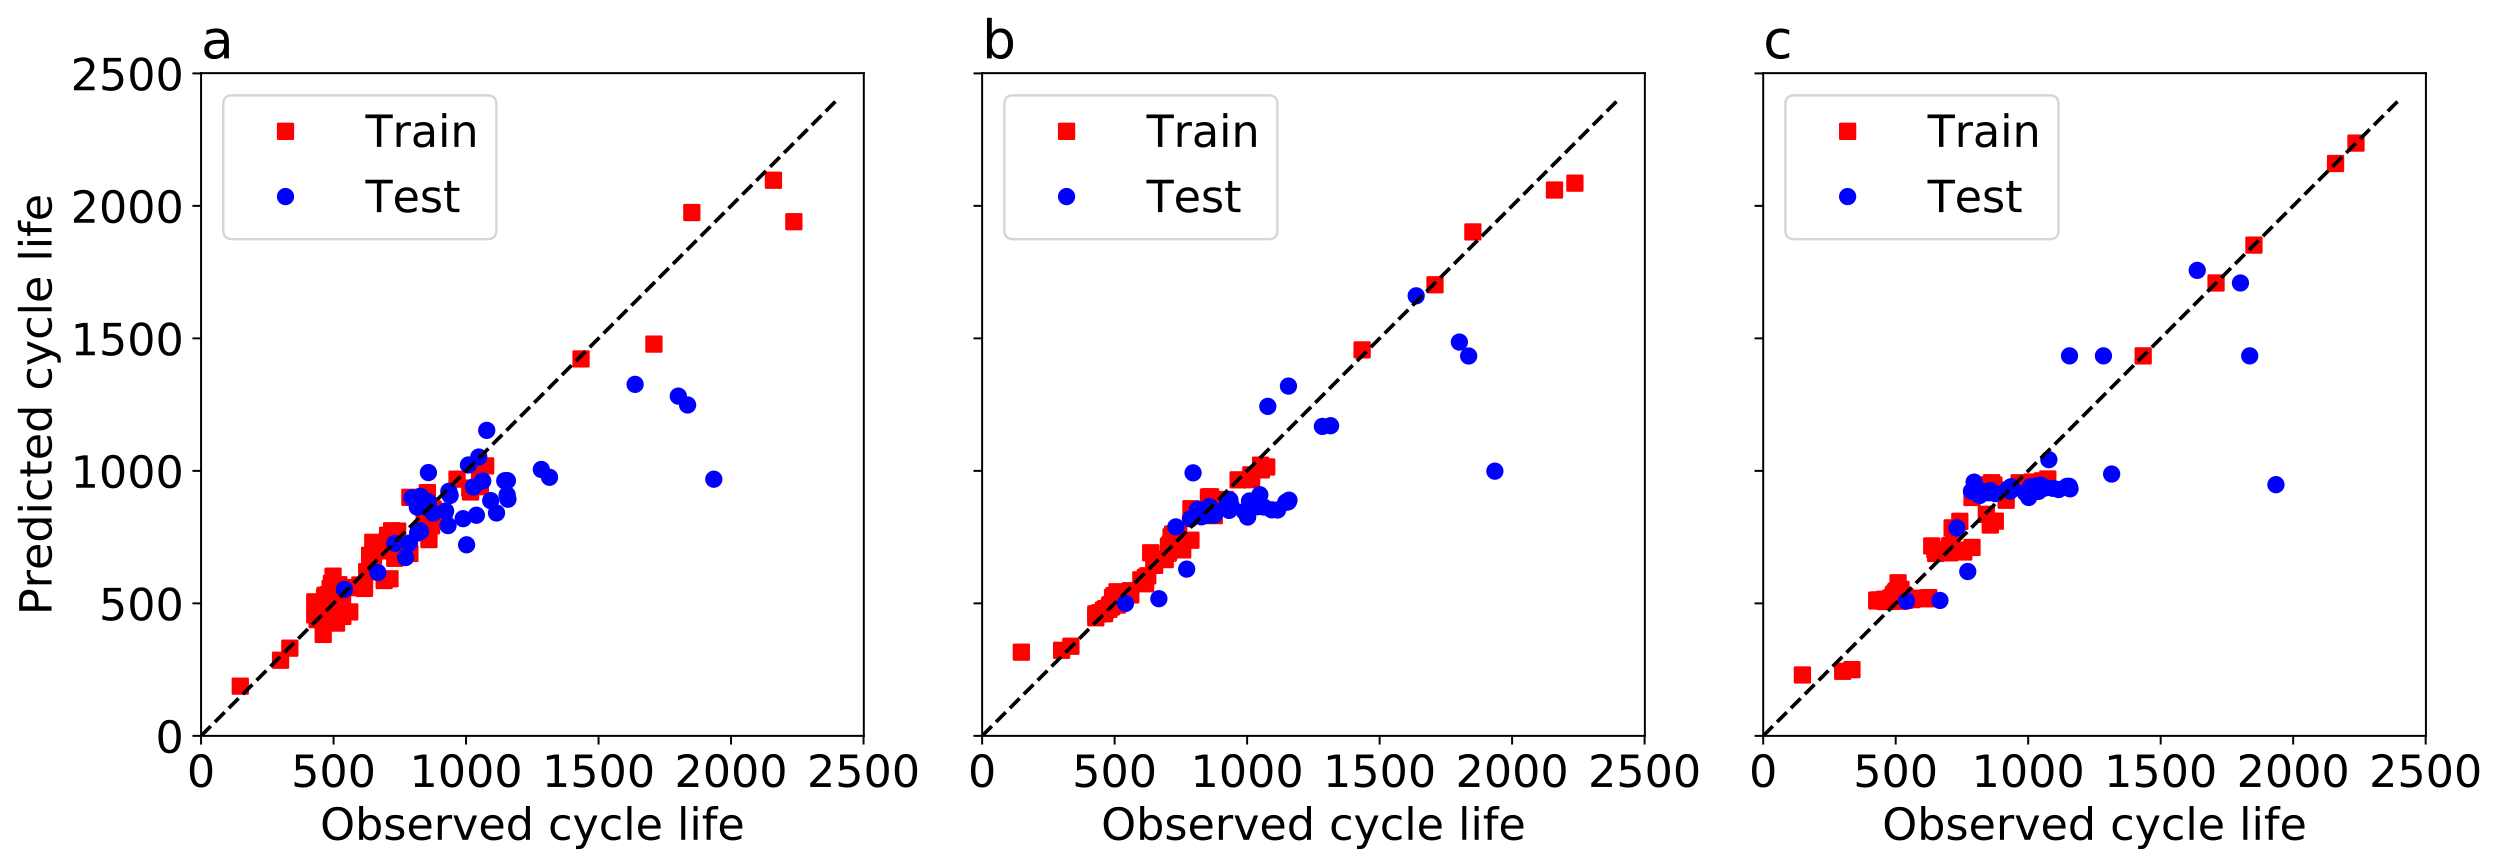 <?xml version="1.0" encoding="utf-8" standalone="no"?>
<!DOCTYPE svg PUBLIC "-//W3C//DTD SVG 1.1//EN"
  "http://www.w3.org/Graphics/SVG/1.1/DTD/svg11.dtd">
<!-- Created with matplotlib (http://matplotlib.org/) -->
<svg height="351.062pt" version="1.1" viewBox="0 0 1012.493 351.062" width="1012.493pt" xmlns="http://www.w3.org/2000/svg" xmlns:xlink="http://www.w3.org/1999/xlink">
 <defs>
  <style type="text/css">
*{stroke-linecap:butt;stroke-linejoin:round;}
  </style>
 </defs>
 <g id="figure_1">
  <g id="patch_1">
   <path d="M 0 351.062 
L 1012.493 351.062 
L 1012.493 0 
L 0 0 
z
" style="fill:#ffffff;"/>
  </g>
  <g id="axes_1">
   <g id="patch_2">
    <path d="M 81.431 298.02 
L 349.838 298.02 
L 349.838 29.613 
L 81.431 29.613 
z
" style="fill:#ffffff;"/>
   </g>
   <g id="matplotlib.axis_1">
    <g id="xtick_1">
     <g id="line2d_1">
      <defs>
       <path d="M 0 0 
L 0 3.5 
" id="m219522a1ce" style="stroke:#000000;stroke-width:0.8;"/>
      </defs>
      <g>
       <use style="stroke:#000000;stroke-width:0.8;" x="81.431" xlink:href="#m219522a1ce" y="298.02"/>
      </g>
     </g>
     <g id="text_1">
      <!-- 0 -->
      <defs>
       <path d="M 31.781 66.406 
Q 24.172 66.406 20.328 58.906 
Q 16.5 51.422 16.5 36.375 
Q 16.5 21.391 20.328 13.891 
Q 24.172 6.391 31.781 6.391 
Q 39.453 6.391 43.281 13.891 
Q 47.125 21.391 47.125 36.375 
Q 47.125 51.422 43.281 58.906 
Q 39.453 66.406 31.781 66.406 
z
M 31.781 74.219 
Q 44.047 74.219 50.516 64.516 
Q 56.984 54.828 56.984 36.375 
Q 56.984 17.969 50.516 8.266 
Q 44.047 -1.422 31.781 -1.422 
Q 19.531 -1.422 13.062 8.266 
Q 6.594 17.969 6.594 36.375 
Q 6.594 54.828 13.062 64.516 
Q 19.531 74.219 31.781 74.219 
z
" id="DejaVuSans-30"/>
      </defs>
      <g transform="translate(75.704 318.698)scale(0.18 -0.18)">
       <use xlink:href="#DejaVuSans-30"/>
      </g>
     </g>
    </g>
    <g id="xtick_2">
     <g id="line2d_2">
      <g>
       <use style="stroke:#000000;stroke-width:0.8;" x="135.091" xlink:href="#m219522a1ce" y="298.02"/>
      </g>
     </g>
     <g id="text_2">
      <!-- 500 -->
      <defs>
       <path d="M 10.797 72.906 
L 49.516 72.906 
L 49.516 64.594 
L 19.828 64.594 
L 19.828 46.734 
Q 21.969 47.469 24.109 47.828 
Q 26.266 48.188 28.422 48.188 
Q 40.625 48.188 47.75 41.5 
Q 54.891 34.812 54.891 23.391 
Q 54.891 11.625 47.562 5.094 
Q 40.234 -1.422 26.906 -1.422 
Q 22.312 -1.422 17.547 -0.641 
Q 12.797 0.141 7.719 1.703 
L 7.719 11.625 
Q 12.109 9.234 16.797 8.062 
Q 21.484 6.891 26.703 6.891 
Q 35.156 6.891 40.078 11.328 
Q 45.016 15.766 45.016 23.391 
Q 45.016 31 40.078 35.438 
Q 35.156 39.891 26.703 39.891 
Q 22.75 39.891 18.812 39.016 
Q 14.891 38.141 10.797 36.281 
z
" id="DejaVuSans-35"/>
      </defs>
      <g transform="translate(117.912 318.698)scale(0.18 -0.18)">
       <use xlink:href="#DejaVuSans-35"/>
       <use x="63.623" xlink:href="#DejaVuSans-30"/>
       <use x="127.246" xlink:href="#DejaVuSans-30"/>
      </g>
     </g>
    </g>
    <g id="xtick_3">
     <g id="line2d_3">
      <g>
       <use style="stroke:#000000;stroke-width:0.8;" x="188.751" xlink:href="#m219522a1ce" y="298.02"/>
      </g>
     </g>
     <g id="text_3">
      <!-- 1000 -->
      <defs>
       <path d="M 12.406 8.297 
L 28.516 8.297 
L 28.516 63.922 
L 10.984 60.406 
L 10.984 69.391 
L 28.422 72.906 
L 38.281 72.906 
L 38.281 8.297 
L 54.391 8.297 
L 54.391 0 
L 12.406 0 
z
" id="DejaVuSans-31"/>
      </defs>
      <g transform="translate(165.846 318.698)scale(0.18 -0.18)">
       <use xlink:href="#DejaVuSans-31"/>
       <use x="63.623" xlink:href="#DejaVuSans-30"/>
       <use x="127.246" xlink:href="#DejaVuSans-30"/>
       <use x="190.869" xlink:href="#DejaVuSans-30"/>
      </g>
     </g>
    </g>
    <g id="xtick_4">
     <g id="line2d_4">
      <g>
       <use style="stroke:#000000;stroke-width:0.8;" x="242.411" xlink:href="#m219522a1ce" y="298.02"/>
      </g>
     </g>
     <g id="text_4">
      <!-- 1500 -->
      <g transform="translate(219.506 318.698)scale(0.18 -0.18)">
       <use xlink:href="#DejaVuSans-31"/>
       <use x="63.623" xlink:href="#DejaVuSans-35"/>
       <use x="127.246" xlink:href="#DejaVuSans-30"/>
       <use x="190.869" xlink:href="#DejaVuSans-30"/>
      </g>
     </g>
    </g>
    <g id="xtick_5">
     <g id="line2d_5">
      <g>
       <use style="stroke:#000000;stroke-width:0.8;" x="296.071" xlink:href="#m219522a1ce" y="298.02"/>
      </g>
     </g>
     <g id="text_5">
      <!-- 2000 -->
      <defs>
       <path d="M 19.188 8.297 
L 53.609 8.297 
L 53.609 0 
L 7.328 0 
L 7.328 8.297 
Q 12.938 14.109 22.625 23.891 
Q 32.328 33.688 34.812 36.531 
Q 39.547 41.844 41.422 45.531 
Q 43.312 49.219 43.312 52.781 
Q 43.312 58.594 39.234 62.25 
Q 35.156 65.922 28.609 65.922 
Q 23.969 65.922 18.812 64.312 
Q 13.672 62.703 7.812 59.422 
L 7.812 69.391 
Q 13.766 71.781 18.938 73 
Q 24.125 74.219 28.422 74.219 
Q 39.75 74.219 46.484 68.547 
Q 53.219 62.891 53.219 53.422 
Q 53.219 48.922 51.531 44.891 
Q 49.859 40.875 45.406 35.406 
Q 44.188 33.984 37.641 27.219 
Q 31.109 20.453 19.188 8.297 
z
" id="DejaVuSans-32"/>
      </defs>
      <g transform="translate(273.166 318.698)scale(0.18 -0.18)">
       <use xlink:href="#DejaVuSans-32"/>
       <use x="63.623" xlink:href="#DejaVuSans-30"/>
       <use x="127.246" xlink:href="#DejaVuSans-30"/>
       <use x="190.869" xlink:href="#DejaVuSans-30"/>
      </g>
     </g>
    </g>
    <g id="xtick_6">
     <g id="line2d_6">
      <g>
       <use style="stroke:#000000;stroke-width:0.8;" x="349.731" xlink:href="#m219522a1ce" y="298.02"/>
      </g>
     </g>
     <g id="text_6">
      <!-- 2500 -->
      <g transform="translate(326.826 318.698)scale(0.18 -0.18)">
       <use xlink:href="#DejaVuSans-32"/>
       <use x="63.623" xlink:href="#DejaVuSans-35"/>
       <use x="127.246" xlink:href="#DejaVuSans-30"/>
       <use x="190.869" xlink:href="#DejaVuSans-30"/>
      </g>
     </g>
    </g>
    <g id="text_7">
     <!-- Observed cycle life -->
     <defs>
      <path d="M 39.406 66.219 
Q 28.656 66.219 22.328 58.203 
Q 16.016 50.203 16.016 36.375 
Q 16.016 22.609 22.328 14.594 
Q 28.656 6.594 39.406 6.594 
Q 50.141 6.594 56.422 14.594 
Q 62.703 22.609 62.703 36.375 
Q 62.703 50.203 56.422 58.203 
Q 50.141 66.219 39.406 66.219 
z
M 39.406 74.219 
Q 54.734 74.219 63.906 63.938 
Q 73.094 53.656 73.094 36.375 
Q 73.094 19.141 63.906 8.859 
Q 54.734 -1.422 39.406 -1.422 
Q 24.031 -1.422 14.812 8.828 
Q 5.609 19.094 5.609 36.375 
Q 5.609 53.656 14.812 63.938 
Q 24.031 74.219 39.406 74.219 
z
" id="DejaVuSans-4f"/>
      <path d="M 48.688 27.297 
Q 48.688 37.203 44.609 42.844 
Q 40.531 48.484 33.406 48.484 
Q 26.266 48.484 22.188 42.844 
Q 18.109 37.203 18.109 27.297 
Q 18.109 17.391 22.188 11.75 
Q 26.266 6.109 33.406 6.109 
Q 40.531 6.109 44.609 11.75 
Q 48.688 17.391 48.688 27.297 
z
M 18.109 46.391 
Q 20.953 51.266 25.266 53.625 
Q 29.594 56 35.594 56 
Q 45.562 56 51.781 48.094 
Q 58.016 40.188 58.016 27.297 
Q 58.016 14.406 51.781 6.484 
Q 45.562 -1.422 35.594 -1.422 
Q 29.594 -1.422 25.266 0.953 
Q 20.953 3.328 18.109 8.203 
L 18.109 0 
L 9.078 0 
L 9.078 75.984 
L 18.109 75.984 
z
" id="DejaVuSans-62"/>
      <path d="M 44.281 53.078 
L 44.281 44.578 
Q 40.484 46.531 36.375 47.5 
Q 32.281 48.484 27.875 48.484 
Q 21.188 48.484 17.844 46.438 
Q 14.5 44.391 14.5 40.281 
Q 14.5 37.156 16.891 35.375 
Q 19.281 33.594 26.516 31.984 
L 29.594 31.297 
Q 39.156 29.25 43.188 25.516 
Q 47.219 21.781 47.219 15.094 
Q 47.219 7.469 41.188 3.016 
Q 35.156 -1.422 24.609 -1.422 
Q 20.219 -1.422 15.453 -0.562 
Q 10.688 0.297 5.422 2 
L 5.422 11.281 
Q 10.406 8.688 15.234 7.391 
Q 20.062 6.109 24.812 6.109 
Q 31.156 6.109 34.562 8.281 
Q 37.984 10.453 37.984 14.406 
Q 37.984 18.062 35.516 20.016 
Q 33.062 21.969 24.703 23.781 
L 21.578 24.516 
Q 13.234 26.266 9.516 29.906 
Q 5.812 33.547 5.812 39.891 
Q 5.812 47.609 11.281 51.797 
Q 16.75 56 26.812 56 
Q 31.781 56 36.172 55.266 
Q 40.578 54.547 44.281 53.078 
z
" id="DejaVuSans-73"/>
      <path d="M 56.203 29.594 
L 56.203 25.203 
L 14.891 25.203 
Q 15.484 15.922 20.484 11.062 
Q 25.484 6.203 34.422 6.203 
Q 39.594 6.203 44.453 7.469 
Q 49.312 8.734 54.109 11.281 
L 54.109 2.781 
Q 49.266 0.734 44.188 -0.344 
Q 39.109 -1.422 33.891 -1.422 
Q 20.797 -1.422 13.156 6.188 
Q 5.516 13.812 5.516 26.812 
Q 5.516 40.234 12.766 48.109 
Q 20.016 56 32.328 56 
Q 43.359 56 49.781 48.891 
Q 56.203 41.797 56.203 29.594 
z
M 47.219 32.234 
Q 47.125 39.594 43.094 43.984 
Q 39.062 48.391 32.422 48.391 
Q 24.906 48.391 20.391 44.141 
Q 15.875 39.891 15.188 32.172 
z
" id="DejaVuSans-65"/>
      <path d="M 41.109 46.297 
Q 39.594 47.172 37.812 47.578 
Q 36.031 48 33.891 48 
Q 26.266 48 22.188 43.047 
Q 18.109 38.094 18.109 28.812 
L 18.109 0 
L 9.078 0 
L 9.078 54.688 
L 18.109 54.688 
L 18.109 46.188 
Q 20.953 51.172 25.484 53.578 
Q 30.031 56 36.531 56 
Q 37.453 56 38.578 55.875 
Q 39.703 55.766 41.062 55.516 
z
" id="DejaVuSans-72"/>
      <path d="M 2.984 54.688 
L 12.5 54.688 
L 29.594 8.797 
L 46.688 54.688 
L 56.203 54.688 
L 35.688 0 
L 23.484 0 
z
" id="DejaVuSans-76"/>
      <path d="M 45.406 46.391 
L 45.406 75.984 
L 54.391 75.984 
L 54.391 0 
L 45.406 0 
L 45.406 8.203 
Q 42.578 3.328 38.25 0.953 
Q 33.938 -1.422 27.875 -1.422 
Q 17.969 -1.422 11.734 6.484 
Q 5.516 14.406 5.516 27.297 
Q 5.516 40.188 11.734 48.094 
Q 17.969 56 27.875 56 
Q 33.938 56 38.25 53.625 
Q 42.578 51.266 45.406 46.391 
z
M 14.797 27.297 
Q 14.797 17.391 18.875 11.75 
Q 22.953 6.109 30.078 6.109 
Q 37.203 6.109 41.297 11.75 
Q 45.406 17.391 45.406 27.297 
Q 45.406 37.203 41.297 42.844 
Q 37.203 48.484 30.078 48.484 
Q 22.953 48.484 18.875 42.844 
Q 14.797 37.203 14.797 27.297 
z
" id="DejaVuSans-64"/>
      <path id="DejaVuSans-20"/>
      <path d="M 48.781 52.594 
L 48.781 44.188 
Q 44.969 46.297 41.141 47.344 
Q 37.312 48.391 33.406 48.391 
Q 24.656 48.391 19.812 42.844 
Q 14.984 37.312 14.984 27.297 
Q 14.984 17.281 19.812 11.734 
Q 24.656 6.203 33.406 6.203 
Q 37.312 6.203 41.141 7.25 
Q 44.969 8.297 48.781 10.406 
L 48.781 2.094 
Q 45.016 0.344 40.984 -0.531 
Q 36.969 -1.422 32.422 -1.422 
Q 20.062 -1.422 12.781 6.344 
Q 5.516 14.109 5.516 27.297 
Q 5.516 40.672 12.859 48.328 
Q 20.219 56 33.016 56 
Q 37.156 56 41.109 55.141 
Q 45.062 54.297 48.781 52.594 
z
" id="DejaVuSans-63"/>
      <path d="M 32.172 -5.078 
Q 28.375 -14.844 24.75 -17.812 
Q 21.141 -20.797 15.094 -20.797 
L 7.906 -20.797 
L 7.906 -13.281 
L 13.188 -13.281 
Q 16.891 -13.281 18.938 -11.516 
Q 21 -9.766 23.484 -3.219 
L 25.094 0.875 
L 2.984 54.688 
L 12.5 54.688 
L 29.594 11.922 
L 46.688 54.688 
L 56.203 54.688 
z
" id="DejaVuSans-79"/>
      <path d="M 9.422 75.984 
L 18.406 75.984 
L 18.406 0 
L 9.422 0 
z
" id="DejaVuSans-6c"/>
      <path d="M 9.422 54.688 
L 18.406 54.688 
L 18.406 0 
L 9.422 0 
z
M 9.422 75.984 
L 18.406 75.984 
L 18.406 64.594 
L 9.422 64.594 
z
" id="DejaVuSans-69"/>
      <path d="M 37.109 75.984 
L 37.109 68.5 
L 28.516 68.5 
Q 23.688 68.5 21.797 66.547 
Q 19.922 64.594 19.922 59.516 
L 19.922 54.688 
L 34.719 54.688 
L 34.719 47.703 
L 19.922 47.703 
L 19.922 0 
L 10.891 0 
L 10.891 47.703 
L 2.297 47.703 
L 2.297 54.688 
L 10.891 54.688 
L 10.891 58.5 
Q 10.891 67.625 15.141 71.797 
Q 19.391 75.984 28.609 75.984 
z
" id="DejaVuSans-66"/>
     </defs>
     <g transform="translate(129.642 340.118)scale(0.18 -0.18)">
      <use xlink:href="#DejaVuSans-4f"/>
      <use x="78.711" xlink:href="#DejaVuSans-62"/>
      <use x="142.188" xlink:href="#DejaVuSans-73"/>
      <use x="194.287" xlink:href="#DejaVuSans-65"/>
      <use x="255.811" xlink:href="#DejaVuSans-72"/>
      <use x="296.924" xlink:href="#DejaVuSans-76"/>
      <use x="356.104" xlink:href="#DejaVuSans-65"/>
      <use x="417.627" xlink:href="#DejaVuSans-64"/>
      <use x="481.104" xlink:href="#DejaVuSans-20"/>
      <use x="512.891" xlink:href="#DejaVuSans-63"/>
      <use x="567.871" xlink:href="#DejaVuSans-79"/>
      <use x="627.051" xlink:href="#DejaVuSans-63"/>
      <use x="682.031" xlink:href="#DejaVuSans-6c"/>
      <use x="709.814" xlink:href="#DejaVuSans-65"/>
      <use x="771.338" xlink:href="#DejaVuSans-20"/>
      <use x="803.125" xlink:href="#DejaVuSans-6c"/>
      <use x="830.908" xlink:href="#DejaVuSans-69"/>
      <use x="858.691" xlink:href="#DejaVuSans-66"/>
      <use x="893.896" xlink:href="#DejaVuSans-65"/>
     </g>
    </g>
   </g>
   <g id="matplotlib.axis_2">
    <g id="ytick_1">
     <g id="line2d_7">
      <defs>
       <path d="M 0 0 
L -3.5 0 
" id="m6a37e1b446" style="stroke:#000000;stroke-width:0.8;"/>
      </defs>
      <g>
       <use style="stroke:#000000;stroke-width:0.8;" x="81.431" xlink:href="#m6a37e1b446" y="298.02"/>
      </g>
     </g>
     <g id="text_8">
      <!-- 0 -->
      <g transform="translate(62.978 304.859)scale(0.18 -0.18)">
       <use xlink:href="#DejaVuSans-30"/>
      </g>
     </g>
    </g>
    <g id="ytick_2">
     <g id="line2d_8">
      <g>
       <use style="stroke:#000000;stroke-width:0.8;" x="81.431" xlink:href="#m6a37e1b446" y="244.36"/>
      </g>
     </g>
     <g id="text_9">
      <!-- 500 -->
      <g transform="translate(40.073 251.199)scale(0.18 -0.18)">
       <use xlink:href="#DejaVuSans-35"/>
       <use x="63.623" xlink:href="#DejaVuSans-30"/>
       <use x="127.246" xlink:href="#DejaVuSans-30"/>
      </g>
     </g>
    </g>
    <g id="ytick_3">
     <g id="line2d_9">
      <g>
       <use style="stroke:#000000;stroke-width:0.8;" x="81.431" xlink:href="#m6a37e1b446" y="190.7"/>
      </g>
     </g>
     <g id="text_10">
      <!-- 1000 -->
      <g transform="translate(28.621 197.539)scale(0.18 -0.18)">
       <use xlink:href="#DejaVuSans-31"/>
       <use x="63.623" xlink:href="#DejaVuSans-30"/>
       <use x="127.246" xlink:href="#DejaVuSans-30"/>
       <use x="190.869" xlink:href="#DejaVuSans-30"/>
      </g>
     </g>
    </g>
    <g id="ytick_4">
     <g id="line2d_10">
      <g>
       <use style="stroke:#000000;stroke-width:0.8;" x="81.431" xlink:href="#m6a37e1b446" y="137.04"/>
      </g>
     </g>
     <g id="text_11">
      <!-- 1500 -->
      <g transform="translate(28.621 143.879)scale(0.18 -0.18)">
       <use xlink:href="#DejaVuSans-31"/>
       <use x="63.623" xlink:href="#DejaVuSans-35"/>
       <use x="127.246" xlink:href="#DejaVuSans-30"/>
       <use x="190.869" xlink:href="#DejaVuSans-30"/>
      </g>
     </g>
    </g>
    <g id="ytick_5">
     <g id="line2d_11">
      <g>
       <use style="stroke:#000000;stroke-width:0.8;" x="81.431" xlink:href="#m6a37e1b446" y="83.38"/>
      </g>
     </g>
     <g id="text_12">
      <!-- 2000 -->
      <g transform="translate(28.621 90.219)scale(0.18 -0.18)">
       <use xlink:href="#DejaVuSans-32"/>
       <use x="63.623" xlink:href="#DejaVuSans-30"/>
       <use x="127.246" xlink:href="#DejaVuSans-30"/>
       <use x="190.869" xlink:href="#DejaVuSans-30"/>
      </g>
     </g>
    </g>
    <g id="ytick_6">
     <g id="line2d_12">
      <g>
       <use style="stroke:#000000;stroke-width:0.8;" x="81.431" xlink:href="#m6a37e1b446" y="29.72"/>
      </g>
     </g>
     <g id="text_13">
      <!-- 2500 -->
      <g transform="translate(28.621 36.559)scale(0.18 -0.18)">
       <use xlink:href="#DejaVuSans-32"/>
       <use x="63.623" xlink:href="#DejaVuSans-35"/>
       <use x="127.246" xlink:href="#DejaVuSans-30"/>
       <use x="190.869" xlink:href="#DejaVuSans-30"/>
      </g>
     </g>
    </g>
    <g id="text_14">
     <!-- Predicted cycle life -->
     <defs>
      <path d="M 19.672 64.797 
L 19.672 37.406 
L 32.078 37.406 
Q 38.969 37.406 42.719 40.969 
Q 46.484 44.531 46.484 51.125 
Q 46.484 57.672 42.719 61.234 
Q 38.969 64.797 32.078 64.797 
z
M 9.812 72.906 
L 32.078 72.906 
Q 44.344 72.906 50.609 67.359 
Q 56.891 61.812 56.891 51.125 
Q 56.891 40.328 50.609 34.812 
Q 44.344 29.297 32.078 29.297 
L 19.672 29.297 
L 19.672 0 
L 9.812 0 
z
" id="DejaVuSans-50"/>
      <path d="M 18.312 70.219 
L 18.312 54.688 
L 36.812 54.688 
L 36.812 47.703 
L 18.312 47.703 
L 18.312 18.016 
Q 18.312 11.328 20.141 9.422 
Q 21.969 7.516 27.594 7.516 
L 36.812 7.516 
L 36.812 0 
L 27.594 0 
Q 17.188 0 13.234 3.875 
Q 9.281 7.766 9.281 18.016 
L 9.281 47.703 
L 2.688 47.703 
L 2.688 54.688 
L 9.281 54.688 
L 9.281 70.219 
z
" id="DejaVuSans-74"/>
     </defs>
     <g transform="translate(20.877 249.108)rotate(-90)scale(0.18 -0.18)">
      <use xlink:href="#DejaVuSans-50"/>
      <use x="60.287" xlink:href="#DejaVuSans-72"/>
      <use x="101.369" xlink:href="#DejaVuSans-65"/>
      <use x="162.893" xlink:href="#DejaVuSans-64"/>
      <use x="226.369" xlink:href="#DejaVuSans-69"/>
      <use x="254.152" xlink:href="#DejaVuSans-63"/>
      <use x="309.133" xlink:href="#DejaVuSans-74"/>
      <use x="348.342" xlink:href="#DejaVuSans-65"/>
      <use x="409.865" xlink:href="#DejaVuSans-64"/>
      <use x="473.342" xlink:href="#DejaVuSans-20"/>
      <use x="505.129" xlink:href="#DejaVuSans-63"/>
      <use x="560.109" xlink:href="#DejaVuSans-79"/>
      <use x="619.289" xlink:href="#DejaVuSans-63"/>
      <use x="674.27" xlink:href="#DejaVuSans-6c"/>
      <use x="702.053" xlink:href="#DejaVuSans-65"/>
      <use x="763.576" xlink:href="#DejaVuSans-20"/>
      <use x="795.363" xlink:href="#DejaVuSans-6c"/>
      <use x="823.146" xlink:href="#DejaVuSans-69"/>
      <use x="850.93" xlink:href="#DejaVuSans-66"/>
      <use x="886.135" xlink:href="#DejaVuSans-65"/>
     </g>
    </g>
   </g>
   <g id="line2d_13">
    <defs>
     <path d="M -3 3 
L 3 3 
L 3 -3 
L -3 -3 
z
" id="mb369bd08c2" style="stroke:#ff0000;stroke-linejoin:miter;"/>
    </defs>
    <g clip-path="url(#p3d7cb3557b)">
     <use style="fill:#ff0000;stroke:#ff0000;stroke-linejoin:miter;" x="280.188" xlink:href="#mb369bd08c2" y="86.075"/>
     <use style="fill:#ff0000;stroke:#ff0000;stroke-linejoin:miter;" x="313.242" xlink:href="#mb369bd08c2" y="72.997"/>
     <use style="fill:#ff0000;stroke:#ff0000;stroke-linejoin:miter;" x="321.506" xlink:href="#mb369bd08c2" y="89.795"/>
     <use style="fill:#ff0000;stroke:#ff0000;stroke-linejoin:miter;" x="235.328" xlink:href="#mb369bd08c2" y="145.364"/>
     <use style="fill:#ff0000;stroke:#ff0000;stroke-linejoin:miter;" x="264.841" xlink:href="#mb369bd08c2" y="139.357"/>
     <use style="fill:#ff0000;stroke:#ff0000;stroke-linejoin:miter;" x="196.693" xlink:href="#mb369bd08c2" y="188.696"/>
     <use style="fill:#ff0000;stroke:#ff0000;stroke-linejoin:miter;" x="149.686" xlink:href="#mb369bd08c2" y="224.886"/>
     <use style="fill:#ff0000;stroke:#ff0000;stroke-linejoin:miter;" x="174.799" xlink:href="#mb369bd08c2" y="208.593"/>
     <use style="fill:#ff0000;stroke:#ff0000;stroke-linejoin:miter;" x="194.546" xlink:href="#mb369bd08c2" y="197.096"/>
     <use style="fill:#ff0000;stroke:#ff0000;stroke-linejoin:miter;" x="165.999" xlink:href="#mb369bd08c2" y="201.419"/>
     <use style="fill:#ff0000;stroke:#ff0000;stroke-linejoin:miter;" x="175.872" xlink:href="#mb369bd08c2" y="207.417"/>
     <use style="fill:#ff0000;stroke:#ff0000;stroke-linejoin:miter;" x="158.594" xlink:href="#mb369bd08c2" y="214.972"/>
     <use style="fill:#ff0000;stroke:#ff0000;stroke-linejoin:miter;" x="173.941" xlink:href="#mb369bd08c2" y="204.928"/>
     <use style="fill:#ff0000;stroke:#ff0000;stroke-linejoin:miter;" x="173.404" xlink:href="#mb369bd08c2" y="208.068"/>
     <use style="fill:#ff0000;stroke:#ff0000;stroke-linejoin:miter;" x="155.589" xlink:href="#mb369bd08c2" y="235.122"/>
     <use style="fill:#ff0000;stroke:#ff0000;stroke-linejoin:miter;" x="165.999" xlink:href="#mb369bd08c2" y="224.125"/>
     <use style="fill:#ff0000;stroke:#ff0000;stroke-linejoin:miter;" x="138.74" xlink:href="#mb369bd08c2" y="242.122"/>
     <use style="fill:#ff0000;stroke:#ff0000;stroke-linejoin:miter;" x="141.423" xlink:href="#mb369bd08c2" y="237.959"/>
     <use style="fill:#ff0000;stroke:#ff0000;stroke-linejoin:miter;" x="190.253" xlink:href="#mb369bd08c2" y="197.655"/>
     <use style="fill:#ff0000;stroke:#ff0000;stroke-linejoin:miter;" x="190.575" xlink:href="#mb369bd08c2" y="199.237"/>
     <use style="fill:#ff0000;stroke:#ff0000;stroke-linejoin:miter;" x="173.082" xlink:href="#mb369bd08c2" y="199.489"/>
     <use style="fill:#ff0000;stroke:#ff0000;stroke-linejoin:miter;" x="174.799" xlink:href="#mb369bd08c2" y="212.899"/>
     <use style="fill:#ff0000;stroke:#ff0000;stroke-linejoin:miter;" x="171.794" xlink:href="#mb369bd08c2" y="211.638"/>
     <use style="fill:#ff0000;stroke:#ff0000;stroke-linejoin:miter;" x="173.726" xlink:href="#mb369bd08c2" y="218.559"/>
     <use style="fill:#ff0000;stroke:#ff0000;stroke-linejoin:miter;" x="179.843" xlink:href="#mb369bd08c2" y="210.345"/>
     <use style="fill:#ff0000;stroke:#ff0000;stroke-linejoin:miter;" x="157.521" xlink:href="#mb369bd08c2" y="217.072"/>
     <use style="fill:#ff0000;stroke:#ff0000;stroke-linejoin:miter;" x="175.443" xlink:href="#mb369bd08c2" y="206.2"/>
     <use style="fill:#ff0000;stroke:#ff0000;stroke-linejoin:miter;" x="159.882" xlink:href="#mb369bd08c2" y="226.119"/>
     <use style="fill:#ff0000;stroke:#ff0000;stroke-linejoin:miter;" x="162.672" xlink:href="#mb369bd08c2" y="221.473"/>
     <use style="fill:#ff0000;stroke:#ff0000;stroke-linejoin:miter;" x="161.062" xlink:href="#mb369bd08c2" y="215.104"/>
     <use style="fill:#ff0000;stroke:#ff0000;stroke-linejoin:miter;" x="156.877" xlink:href="#mb369bd08c2" y="219.005"/>
     <use style="fill:#ff0000;stroke:#ff0000;stroke-linejoin:miter;" x="156.984" xlink:href="#mb369bd08c2" y="216.761"/>
     <use style="fill:#ff0000;stroke:#ff0000;stroke-linejoin:miter;" x="150.974" xlink:href="#mb369bd08c2" y="219.649"/>
     <use style="fill:#ff0000;stroke:#ff0000;stroke-linejoin:miter;" x="147.647" xlink:href="#mb369bd08c2" y="238.038"/>
     <use style="fill:#ff0000;stroke:#ff0000;stroke-linejoin:miter;" x="148.506" xlink:href="#mb369bd08c2" y="231.503"/>
     <use style="fill:#ff0000;stroke:#ff0000;stroke-linejoin:miter;" x="185.102" xlink:href="#mb369bd08c2" y="194.057"/>
     <use style="fill:#ff0000;stroke:#ff0000;stroke-linejoin:miter;" x="194.224" xlink:href="#mb369bd08c2" y="191.484"/>
     <use style="fill:#ff0000;stroke:#ff0000;stroke-linejoin:miter;" x="156.769" xlink:href="#mb369bd08c2" y="223.107"/>
     <use style="fill:#ff0000;stroke:#ff0000;stroke-linejoin:miter;" x="151.296" xlink:href="#mb369bd08c2" y="225.254"/>
     <use style="fill:#ff0000;stroke:#ff0000;stroke-linejoin:miter;" x="147.54" xlink:href="#mb369bd08c2" y="238.298"/>
     <use style="fill:#ff0000;stroke:#ff0000;stroke-linejoin:miter;" x="145.715" xlink:href="#mb369bd08c2" y="236.92"/>
     <use style="fill:#ff0000;stroke:#ff0000;stroke-linejoin:miter;" x="113.627" xlink:href="#mb369bd08c2" y="267.386"/>
     <use style="fill:#ff0000;stroke:#ff0000;stroke-linejoin:miter;" x="97.314" xlink:href="#mb369bd08c2" y="277.901"/>
     <use style="fill:#ff0000;stroke:#ff0000;stroke-linejoin:miter;" x="128.437" xlink:href="#mb369bd08c2" y="250.961"/>
     <use style="fill:#ff0000;stroke:#ff0000;stroke-linejoin:miter;" x="117.383" xlink:href="#mb369bd08c2" y="262.508"/>
     <use style="fill:#ff0000;stroke:#ff0000;stroke-linejoin:miter;" x="129.081" xlink:href="#mb369bd08c2" y="247.157"/>
     <use style="fill:#ff0000;stroke:#ff0000;stroke-linejoin:miter;" x="132.944" xlink:href="#mb369bd08c2" y="240.885"/>
     <use style="fill:#ff0000;stroke:#ff0000;stroke-linejoin:miter;" x="136.271" xlink:href="#mb369bd08c2" y="252.364"/>
     <use style="fill:#ff0000;stroke:#ff0000;stroke-linejoin:miter;" x="141.637" xlink:href="#mb369bd08c2" y="247.814"/>
     <use style="fill:#ff0000;stroke:#ff0000;stroke-linejoin:miter;" x="132.622" xlink:href="#mb369bd08c2" y="248.558"/>
     <use style="fill:#ff0000;stroke:#ff0000;stroke-linejoin:miter;" x="130.583" xlink:href="#mb369bd08c2" y="247.051"/>
     <use style="fill:#ff0000;stroke:#ff0000;stroke-linejoin:miter;" x="133.266" xlink:href="#mb369bd08c2" y="250.865"/>
     <use style="fill:#ff0000;stroke:#ff0000;stroke-linejoin:miter;" x="133.481" xlink:href="#mb369bd08c2" y="240.883"/>
     <use style="fill:#ff0000;stroke:#ff0000;stroke-linejoin:miter;" x="134.447" xlink:href="#mb369bd08c2" y="240.792"/>
     <use style="fill:#ff0000;stroke:#ff0000;stroke-linejoin:miter;" x="133.696" xlink:href="#mb369bd08c2" y="250.938"/>
     <use style="fill:#ff0000;stroke:#ff0000;stroke-linejoin:miter;" x="130.905" xlink:href="#mb369bd08c2" y="256.94"/>
     <use style="fill:#ff0000;stroke:#ff0000;stroke-linejoin:miter;" x="135.305" xlink:href="#mb369bd08c2" y="236.935"/>
     <use style="fill:#ff0000;stroke:#ff0000;stroke-linejoin:miter;" x="133.91" xlink:href="#mb369bd08c2" y="244.86"/>
     <use style="fill:#ff0000;stroke:#ff0000;stroke-linejoin:miter;" x="136.486" xlink:href="#mb369bd08c2" y="237.869"/>
     <use style="fill:#ff0000;stroke:#ff0000;stroke-linejoin:miter;" x="137.988" xlink:href="#mb369bd08c2" y="246.325"/>
     <use style="fill:#ff0000;stroke:#ff0000;stroke-linejoin:miter;" x="134.554" xlink:href="#mb369bd08c2" y="239.032"/>
     <use style="fill:#ff0000;stroke:#ff0000;stroke-linejoin:miter;" x="130.905" xlink:href="#mb369bd08c2" y="245.493"/>
     <use style="fill:#ff0000;stroke:#ff0000;stroke-linejoin:miter;" x="131.978" xlink:href="#mb369bd08c2" y="245.794"/>
     <use style="fill:#ff0000;stroke:#ff0000;stroke-linejoin:miter;" x="131.656" xlink:href="#mb369bd08c2" y="241.096"/>
     <use style="fill:#ff0000;stroke:#ff0000;stroke-linejoin:miter;" x="136.057" xlink:href="#mb369bd08c2" y="239.244"/>
     <use style="fill:#ff0000;stroke:#ff0000;stroke-linejoin:miter;" x="134.876" xlink:href="#mb369bd08c2" y="233.349"/>
     <use style="fill:#ff0000;stroke:#ff0000;stroke-linejoin:miter;" x="133.052" xlink:href="#mb369bd08c2" y="240.988"/>
     <use style="fill:#ff0000;stroke:#ff0000;stroke-linejoin:miter;" x="134.232" xlink:href="#mb369bd08c2" y="236.249"/>
     <use style="fill:#ff0000;stroke:#ff0000;stroke-linejoin:miter;" x="137.13" xlink:href="#mb369bd08c2" y="243.011"/>
     <use style="fill:#ff0000;stroke:#ff0000;stroke-linejoin:miter;" x="137.237" xlink:href="#mb369bd08c2" y="236.806"/>
     <use style="fill:#ff0000;stroke:#ff0000;stroke-linejoin:miter;" x="134.983" xlink:href="#mb369bd08c2" y="239.249"/>
     <use style="fill:#ff0000;stroke:#ff0000;stroke-linejoin:miter;" x="131.12" xlink:href="#mb369bd08c2" y="244.883"/>
     <use style="fill:#ff0000;stroke:#ff0000;stroke-linejoin:miter;" x="138.847" xlink:href="#mb369bd08c2" y="249.652"/>
     <use style="fill:#ff0000;stroke:#ff0000;stroke-linejoin:miter;" x="132.73" xlink:href="#mb369bd08c2" y="245.413"/>
     <use style="fill:#ff0000;stroke:#ff0000;stroke-linejoin:miter;" x="131.335" xlink:href="#mb369bd08c2" y="248.641"/>
     <use style="fill:#ff0000;stroke:#ff0000;stroke-linejoin:miter;" x="130.691" xlink:href="#mb369bd08c2" y="245.216"/>
     <use style="fill:#ff0000;stroke:#ff0000;stroke-linejoin:miter;" x="134.983" xlink:href="#mb369bd08c2" y="242.074"/>
     <use style="fill:#ff0000;stroke:#ff0000;stroke-linejoin:miter;" x="127.471" xlink:href="#mb369bd08c2" y="243.752"/>
     <use style="fill:#ff0000;stroke:#ff0000;stroke-linejoin:miter;" x="131.442" xlink:href="#mb369bd08c2" y="241.951"/>
     <use style="fill:#ff0000;stroke:#ff0000;stroke-linejoin:miter;" x="131.013" xlink:href="#mb369bd08c2" y="250.808"/>
     <use style="fill:#ff0000;stroke:#ff0000;stroke-linejoin:miter;" x="130.476" xlink:href="#mb369bd08c2" y="248.359"/>
     <use style="fill:#ff0000;stroke:#ff0000;stroke-linejoin:miter;" x="133.696" xlink:href="#mb369bd08c2" y="238.349"/>
     <use style="fill:#ff0000;stroke:#ff0000;stroke-linejoin:miter;" x="127.471" xlink:href="#mb369bd08c2" y="249.014"/>
     <use style="fill:#ff0000;stroke:#ff0000;stroke-linejoin:miter;" x="157.95" xlink:href="#mb369bd08c2" y="234.39"/>
    </g>
   </g>
   <g id="line2d_14">
    <defs>
     <path d="M 0 3 
C 0.796 3 1.559 2.684 2.121 2.121 
C 2.684 1.559 3 0.796 3 0 
C 3 -0.796 2.684 -1.559 2.121 -2.121 
C 1.559 -2.684 0.796 -3 0 -3 
C -0.796 -3 -1.559 -2.684 -2.121 -2.121 
C -2.684 -1.559 -3 -0.796 -3 0 
C -3 0.796 -2.684 1.559 -2.121 2.121 
C -1.559 2.684 -0.796 3 0 3 
z
" id="m3223119493" style="stroke:#0000ff;"/>
    </defs>
    <g clip-path="url(#p3d7cb3557b)">
     <use style="fill:#0000ff;stroke:#0000ff;" x="189.717" xlink:href="#m3223119493" y="188.31"/>
     <use style="fill:#0000ff;stroke:#0000ff;" x="195.512" xlink:href="#m3223119493" y="194.801"/>
     <use style="fill:#0000ff;stroke:#0000ff;" x="201.093" xlink:href="#m3223119493" y="207.757"/>
     <use style="fill:#0000ff;stroke:#0000ff;" x="193.902" xlink:href="#m3223119493" y="185.099"/>
     <use style="fill:#0000ff;stroke:#0000ff;" x="170.292" xlink:href="#m3223119493" y="215.217"/>
     <use style="fill:#0000ff;stroke:#0000ff;" x="153.013" xlink:href="#m3223119493" y="231.861"/>
     <use style="fill:#0000ff;stroke:#0000ff;" x="278.471" xlink:href="#m3223119493" y="164.009"/>
     <use style="fill:#0000ff;stroke:#0000ff;" x="170.292" xlink:href="#m3223119493" y="200.997"/>
     <use style="fill:#0000ff;stroke:#0000ff;" x="192.936" xlink:href="#m3223119493" y="208.675"/>
     <use style="fill:#0000ff;stroke:#0000ff;" x="197.122" xlink:href="#m3223119493" y="174.294"/>
     <use style="fill:#0000ff;stroke:#0000ff;" x="169.111" xlink:href="#m3223119493" y="215.87"/>
     <use style="fill:#0000ff;stroke:#0000ff;" x="181.453" xlink:href="#m3223119493" y="212.868"/>
     <use style="fill:#0000ff;stroke:#0000ff;" x="169.004" xlink:href="#m3223119493" y="205.396"/>
     <use style="fill:#0000ff;stroke:#0000ff;" x="173.511" xlink:href="#m3223119493" y="203.205"/>
     <use style="fill:#0000ff;stroke:#0000ff;" x="175.443" xlink:href="#m3223119493" y="207.852"/>
     <use style="fill:#0000ff;stroke:#0000ff;" x="257.221" xlink:href="#m3223119493" y="155.669"/>
     <use style="fill:#0000ff;stroke:#0000ff;" x="222.557" xlink:href="#m3223119493" y="193.3"/>
     <use style="fill:#0000ff;stroke:#0000ff;" x="204.42" xlink:href="#m3223119493" y="194.707"/>
     <use style="fill:#0000ff;stroke:#0000ff;" x="205.385" xlink:href="#m3223119493" y="200.403"/>
     <use style="fill:#0000ff;stroke:#0000ff;" x="168.682" xlink:href="#m3223119493" y="201.904"/>
     <use style="fill:#0000ff;stroke:#0000ff;" x="164.282" xlink:href="#m3223119493" y="225.803"/>
     <use style="fill:#0000ff;stroke:#0000ff;" x="188.965" xlink:href="#m3223119493" y="220.641"/>
     <use style="fill:#0000ff;stroke:#0000ff;" x="169.97" xlink:href="#m3223119493" y="214.941"/>
     <use style="fill:#0000ff;stroke:#0000ff;" x="187.57" xlink:href="#m3223119493" y="210.056"/>
     <use style="fill:#0000ff;stroke:#0000ff;" x="191.756" xlink:href="#m3223119493" y="197.255"/>
     <use style="fill:#0000ff;stroke:#0000ff;" x="172.653" xlink:href="#m3223119493" y="205.424"/>
     <use style="fill:#0000ff;stroke:#0000ff;" x="139.491" xlink:href="#m3223119493" y="238.684"/>
     <use style="fill:#0000ff;stroke:#0000ff;" x="173.511" xlink:href="#m3223119493" y="191.386"/>
     <use style="fill:#0000ff;stroke:#0000ff;" x="181.775" xlink:href="#m3223119493" y="198.996"/>
     <use style="fill:#0000ff;stroke:#0000ff;" x="159.882" xlink:href="#m3223119493" y="220.097"/>
     <use style="fill:#0000ff;stroke:#0000ff;" x="219.23" xlink:href="#m3223119493" y="190.127"/>
     <use style="fill:#0000ff;stroke:#0000ff;" x="205.707" xlink:href="#m3223119493" y="202.189"/>
     <use style="fill:#0000ff;stroke:#0000ff;" x="198.732" xlink:href="#m3223119493" y="202.746"/>
     <use style="fill:#0000ff;stroke:#0000ff;" x="180.487" xlink:href="#m3223119493" y="206.96"/>
     <use style="fill:#0000ff;stroke:#0000ff;" x="289.095" xlink:href="#m3223119493" y="194.075"/>
     <use style="fill:#0000ff;stroke:#0000ff;" x="205.493" xlink:href="#m3223119493" y="194.649"/>
     <use style="fill:#0000ff;stroke:#0000ff;" x="166.858" xlink:href="#m3223119493" y="201.641"/>
     <use style="fill:#0000ff;stroke:#0000ff;" x="165.784" xlink:href="#m3223119493" y="219.959"/>
     <use style="fill:#0000ff;stroke:#0000ff;" x="182.312" xlink:href="#m3223119493" y="200.655"/>
     <use style="fill:#0000ff;stroke:#0000ff;" x="274.714" xlink:href="#m3223119493" y="160.429"/>
    </g>
   </g>
   <g id="line2d_15">
    <path clip-path="url(#p3d7cb3557b)" d="M 81.431 298.02 
L 338.999 40.452 
" style="fill:none;stroke:#000000;stroke-dasharray:5.55,2.4;stroke-dashoffset:0;stroke-width:1.5;"/>
   </g>
   <g id="patch_3">
    <path d="M 81.431 298.02 
L 81.431 29.613 
" style="fill:none;stroke:#000000;stroke-linecap:square;stroke-linejoin:miter;stroke-width:0.8;"/>
   </g>
   <g id="patch_4">
    <path d="M 349.838 298.02 
L 349.838 29.613 
" style="fill:none;stroke:#000000;stroke-linecap:square;stroke-linejoin:miter;stroke-width:0.8;"/>
   </g>
   <g id="patch_5">
    <path d="M 81.431 298.02 
L 349.838 298.02 
" style="fill:none;stroke:#000000;stroke-linecap:square;stroke-linejoin:miter;stroke-width:0.8;"/>
   </g>
   <g id="patch_6">
    <path d="M 81.431 29.613 
L 349.838 29.613 
" style="fill:none;stroke:#000000;stroke-linecap:square;stroke-linejoin:miter;stroke-width:0.8;"/>
   </g>
   <g id="text_15">
    <!-- a -->
    <defs>
     <path d="M 34.281 27.484 
Q 23.391 27.484 19.188 25 
Q 14.984 22.516 14.984 16.5 
Q 14.984 11.719 18.141 8.906 
Q 21.297 6.109 26.703 6.109 
Q 34.188 6.109 38.703 11.406 
Q 43.219 16.703 43.219 25.484 
L 43.219 27.484 
z
M 52.203 31.203 
L 52.203 0 
L 43.219 0 
L 43.219 8.297 
Q 40.141 3.328 35.547 0.953 
Q 30.953 -1.422 24.312 -1.422 
Q 15.922 -1.422 10.953 3.297 
Q 6 8.016 6 15.922 
Q 6 25.141 12.172 29.828 
Q 18.359 34.516 30.609 34.516 
L 43.219 34.516 
L 43.219 35.406 
Q 43.219 41.609 39.141 45 
Q 35.062 48.391 27.688 48.391 
Q 23 48.391 18.547 47.266 
Q 14.109 46.141 10.016 43.891 
L 10.016 52.203 
Q 14.938 54.109 19.578 55.047 
Q 24.219 56 28.609 56 
Q 40.484 56 46.344 49.844 
Q 52.203 43.703 52.203 31.203 
z
" id="DejaVuSans-61"/>
    </defs>
    <g transform="translate(81.431 23.613)scale(0.216 -0.216)">
     <use xlink:href="#DejaVuSans-61"/>
    </g>
   </g>
   <g id="legend_1">
    <g id="patch_7">
     <path d="M 94.031 96.854 
L 197.424 96.854 
Q 201.024 96.854 201.024 93.254 
L 201.024 42.213 
Q 201.024 38.613 197.424 38.613 
L 94.031 38.613 
Q 90.431 38.613 90.431 42.213 
L 90.431 93.254 
Q 90.431 96.854 94.031 96.854 
z
" style="fill:#ffffff;opacity:0.8;stroke:#cccccc;stroke-linejoin:miter;"/>
    </g>
    <g id="line2d_16"/>
    <g id="line2d_17">
     <g>
      <use style="fill:#ff0000;stroke:#ff0000;stroke-linejoin:miter;" x="115.631" xlink:href="#mb369bd08c2" y="53.19"/>
     </g>
    </g>
    <g id="text_16">
     <!-- Train -->
     <defs>
      <path d="M -0.297 72.906 
L 61.375 72.906 
L 61.375 64.594 
L 35.5 64.594 
L 35.5 0 
L 25.594 0 
L 25.594 64.594 
L -0.297 64.594 
z
" id="DejaVuSans-54"/>
      <path d="M 54.891 33.016 
L 54.891 0 
L 45.906 0 
L 45.906 32.719 
Q 45.906 40.484 42.875 44.328 
Q 39.844 48.188 33.797 48.188 
Q 26.516 48.188 22.312 43.547 
Q 18.109 38.922 18.109 30.906 
L 18.109 0 
L 9.078 0 
L 9.078 54.688 
L 18.109 54.688 
L 18.109 46.188 
Q 21.344 51.125 25.703 53.562 
Q 30.078 56 35.797 56 
Q 45.219 56 50.047 50.172 
Q 54.891 44.344 54.891 33.016 
z
" id="DejaVuSans-6e"/>
     </defs>
     <g transform="translate(148.031 59.49)scale(0.18 -0.18)">
      <use xlink:href="#DejaVuSans-54"/>
      <use x="60.865" xlink:href="#DejaVuSans-72"/>
      <use x="101.979" xlink:href="#DejaVuSans-61"/>
      <use x="163.258" xlink:href="#DejaVuSans-69"/>
      <use x="191.041" xlink:href="#DejaVuSans-6e"/>
     </g>
    </g>
    <g id="line2d_18"/>
    <g id="line2d_19">
     <g>
      <use style="fill:#0000ff;stroke:#0000ff;" x="115.631" xlink:href="#m3223119493" y="79.61"/>
     </g>
    </g>
    <g id="text_17">
     <!-- Test -->
     <g transform="translate(148.031 85.91)scale(0.18 -0.18)">
      <use xlink:href="#DejaVuSans-54"/>
      <use x="60.818" xlink:href="#DejaVuSans-65"/>
      <use x="122.342" xlink:href="#DejaVuSans-73"/>
      <use x="174.441" xlink:href="#DejaVuSans-74"/>
     </g>
    </g>
   </g>
  </g>
  <g id="axes_2">
   <g id="patch_8">
    <path d="M 397.759 298.02 
L 666.167 298.02 
L 666.167 29.613 
L 397.759 29.613 
z
" style="fill:#ffffff;"/>
   </g>
   <g id="matplotlib.axis_3">
    <g id="xtick_7">
     <g id="line2d_20">
      <g>
       <use style="stroke:#000000;stroke-width:0.8;" x="397.759" xlink:href="#m219522a1ce" y="298.02"/>
      </g>
     </g>
     <g id="text_18">
      <!-- 0 -->
      <g transform="translate(392.033 318.698)scale(0.18 -0.18)">
       <use xlink:href="#DejaVuSans-30"/>
      </g>
     </g>
    </g>
    <g id="xtick_8">
     <g id="line2d_21">
      <g>
       <use style="stroke:#000000;stroke-width:0.8;" x="451.419" xlink:href="#m219522a1ce" y="298.02"/>
      </g>
     </g>
     <g id="text_19">
      <!-- 500 -->
      <g transform="translate(434.24 318.698)scale(0.18 -0.18)">
       <use xlink:href="#DejaVuSans-35"/>
       <use x="63.623" xlink:href="#DejaVuSans-30"/>
       <use x="127.246" xlink:href="#DejaVuSans-30"/>
      </g>
     </g>
    </g>
    <g id="xtick_9">
     <g id="line2d_22">
      <g>
       <use style="stroke:#000000;stroke-width:0.8;" x="505.079" xlink:href="#m219522a1ce" y="298.02"/>
      </g>
     </g>
     <g id="text_20">
      <!-- 1000 -->
      <g transform="translate(482.174 318.698)scale(0.18 -0.18)">
       <use xlink:href="#DejaVuSans-31"/>
       <use x="63.623" xlink:href="#DejaVuSans-30"/>
       <use x="127.246" xlink:href="#DejaVuSans-30"/>
       <use x="190.869" xlink:href="#DejaVuSans-30"/>
      </g>
     </g>
    </g>
    <g id="xtick_10">
     <g id="line2d_23">
      <g>
       <use style="stroke:#000000;stroke-width:0.8;" x="558.739" xlink:href="#m219522a1ce" y="298.02"/>
      </g>
     </g>
     <g id="text_21">
      <!-- 1500 -->
      <g transform="translate(535.834 318.698)scale(0.18 -0.18)">
       <use xlink:href="#DejaVuSans-31"/>
       <use x="63.623" xlink:href="#DejaVuSans-35"/>
       <use x="127.246" xlink:href="#DejaVuSans-30"/>
       <use x="190.869" xlink:href="#DejaVuSans-30"/>
      </g>
     </g>
    </g>
    <g id="xtick_11">
     <g id="line2d_24">
      <g>
       <use style="stroke:#000000;stroke-width:0.8;" x="612.399" xlink:href="#m219522a1ce" y="298.02"/>
      </g>
     </g>
     <g id="text_22">
      <!-- 2000 -->
      <g transform="translate(589.494 318.698)scale(0.18 -0.18)">
       <use xlink:href="#DejaVuSans-32"/>
       <use x="63.623" xlink:href="#DejaVuSans-30"/>
       <use x="127.246" xlink:href="#DejaVuSans-30"/>
       <use x="190.869" xlink:href="#DejaVuSans-30"/>
      </g>
     </g>
    </g>
    <g id="xtick_12">
     <g id="line2d_25">
      <g>
       <use style="stroke:#000000;stroke-width:0.8;" x="666.059" xlink:href="#m219522a1ce" y="298.02"/>
      </g>
     </g>
     <g id="text_23">
      <!-- 2500 -->
      <g transform="translate(643.154 318.698)scale(0.18 -0.18)">
       <use xlink:href="#DejaVuSans-32"/>
       <use x="63.623" xlink:href="#DejaVuSans-35"/>
       <use x="127.246" xlink:href="#DejaVuSans-30"/>
       <use x="190.869" xlink:href="#DejaVuSans-30"/>
      </g>
     </g>
    </g>
    <g id="text_24">
     <!-- Observed cycle life -->
     <g transform="translate(445.971 340.118)scale(0.18 -0.18)">
      <use xlink:href="#DejaVuSans-4f"/>
      <use x="78.711" xlink:href="#DejaVuSans-62"/>
      <use x="142.188" xlink:href="#DejaVuSans-73"/>
      <use x="194.287" xlink:href="#DejaVuSans-65"/>
      <use x="255.811" xlink:href="#DejaVuSans-72"/>
      <use x="296.924" xlink:href="#DejaVuSans-76"/>
      <use x="356.104" xlink:href="#DejaVuSans-65"/>
      <use x="417.627" xlink:href="#DejaVuSans-64"/>
      <use x="481.104" xlink:href="#DejaVuSans-20"/>
      <use x="512.891" xlink:href="#DejaVuSans-63"/>
      <use x="567.871" xlink:href="#DejaVuSans-79"/>
      <use x="627.051" xlink:href="#DejaVuSans-63"/>
      <use x="682.031" xlink:href="#DejaVuSans-6c"/>
      <use x="709.814" xlink:href="#DejaVuSans-65"/>
      <use x="771.338" xlink:href="#DejaVuSans-20"/>
      <use x="803.125" xlink:href="#DejaVuSans-6c"/>
      <use x="830.908" xlink:href="#DejaVuSans-69"/>
      <use x="858.691" xlink:href="#DejaVuSans-66"/>
      <use x="893.896" xlink:href="#DejaVuSans-65"/>
     </g>
    </g>
   </g>
   <g id="matplotlib.axis_4">
    <g id="ytick_7">
     <g id="line2d_26">
      <g>
       <use style="stroke:#000000;stroke-width:0.8;" x="397.759" xlink:href="#m6a37e1b446" y="298.02"/>
      </g>
     </g>
    </g>
    <g id="ytick_8">
     <g id="line2d_27">
      <g>
       <use style="stroke:#000000;stroke-width:0.8;" x="397.759" xlink:href="#m6a37e1b446" y="244.36"/>
      </g>
     </g>
    </g>
    <g id="ytick_9">
     <g id="line2d_28">
      <g>
       <use style="stroke:#000000;stroke-width:0.8;" x="397.759" xlink:href="#m6a37e1b446" y="190.7"/>
      </g>
     </g>
    </g>
    <g id="ytick_10">
     <g id="line2d_29">
      <g>
       <use style="stroke:#000000;stroke-width:0.8;" x="397.759" xlink:href="#m6a37e1b446" y="137.04"/>
      </g>
     </g>
    </g>
    <g id="ytick_11">
     <g id="line2d_30">
      <g>
       <use style="stroke:#000000;stroke-width:0.8;" x="397.759" xlink:href="#m6a37e1b446" y="83.38"/>
      </g>
     </g>
    </g>
    <g id="ytick_12">
     <g id="line2d_31">
      <g>
       <use style="stroke:#000000;stroke-width:0.8;" x="397.759" xlink:href="#m6a37e1b446" y="29.72"/>
      </g>
     </g>
    </g>
   </g>
   <g id="line2d_32">
    <g clip-path="url(#p02a21ef843)">
     <use style="fill:#ff0000;stroke:#ff0000;stroke-linejoin:miter;" x="596.516" xlink:href="#mb369bd08c2" y="93.929"/>
     <use style="fill:#ff0000;stroke:#ff0000;stroke-linejoin:miter;" x="629.571" xlink:href="#mb369bd08c2" y="76.957"/>
     <use style="fill:#ff0000;stroke:#ff0000;stroke-linejoin:miter;" x="637.834" xlink:href="#mb369bd08c2" y="74.179"/>
     <use style="fill:#ff0000;stroke:#ff0000;stroke-linejoin:miter;" x="551.656" xlink:href="#mb369bd08c2" y="141.7"/>
     <use style="fill:#ff0000;stroke:#ff0000;stroke-linejoin:miter;" x="581.169" xlink:href="#mb369bd08c2" y="115.338"/>
     <use style="fill:#ff0000;stroke:#ff0000;stroke-linejoin:miter;" x="513.021" xlink:href="#mb369bd08c2" y="189.136"/>
     <use style="fill:#ff0000;stroke:#ff0000;stroke-linejoin:miter;" x="466.015" xlink:href="#mb369bd08c2" y="223.865"/>
     <use style="fill:#ff0000;stroke:#ff0000;stroke-linejoin:miter;" x="491.128" xlink:href="#mb369bd08c2" y="204.98"/>
     <use style="fill:#ff0000;stroke:#ff0000;stroke-linejoin:miter;" x="510.874" xlink:href="#mb369bd08c2" y="190.303"/>
     <use style="fill:#ff0000;stroke:#ff0000;stroke-linejoin:miter;" x="482.327" xlink:href="#mb369bd08c2" y="206.035"/>
     <use style="fill:#ff0000;stroke:#ff0000;stroke-linejoin:miter;" x="492.201" xlink:href="#mb369bd08c2" y="203.094"/>
     <use style="fill:#ff0000;stroke:#ff0000;stroke-linejoin:miter;" x="474.922" xlink:href="#mb369bd08c2" y="216.297"/>
     <use style="fill:#ff0000;stroke:#ff0000;stroke-linejoin:miter;" x="490.269" xlink:href="#mb369bd08c2" y="201.189"/>
     <use style="fill:#ff0000;stroke:#ff0000;stroke-linejoin:miter;" x="489.732" xlink:href="#mb369bd08c2" y="207.028"/>
     <use style="fill:#ff0000;stroke:#ff0000;stroke-linejoin:miter;" x="471.917" xlink:href="#mb369bd08c2" y="226.632"/>
     <use style="fill:#ff0000;stroke:#ff0000;stroke-linejoin:miter;" x="482.327" xlink:href="#mb369bd08c2" y="218.785"/>
     <use style="fill:#ff0000;stroke:#ff0000;stroke-linejoin:miter;" x="455.068" xlink:href="#mb369bd08c2" y="242.005"/>
     <use style="fill:#ff0000;stroke:#ff0000;stroke-linejoin:miter;" x="457.751" xlink:href="#mb369bd08c2" y="239.237"/>
     <use style="fill:#ff0000;stroke:#ff0000;stroke-linejoin:miter;" x="506.582" xlink:href="#mb369bd08c2" y="192.303"/>
     <use style="fill:#ff0000;stroke:#ff0000;stroke-linejoin:miter;" x="506.904" xlink:href="#mb369bd08c2" y="194.283"/>
     <use style="fill:#ff0000;stroke:#ff0000;stroke-linejoin:miter;" x="489.41" xlink:href="#mb369bd08c2" y="201.284"/>
     <use style="fill:#ff0000;stroke:#ff0000;stroke-linejoin:miter;" x="491.128" xlink:href="#mb369bd08c2" y="206.109"/>
     <use style="fill:#ff0000;stroke:#ff0000;stroke-linejoin:miter;" x="488.123" xlink:href="#mb369bd08c2" y="207.403"/>
     <use style="fill:#ff0000;stroke:#ff0000;stroke-linejoin:miter;" x="490.054" xlink:href="#mb369bd08c2" y="206.081"/>
     <use style="fill:#ff0000;stroke:#ff0000;stroke-linejoin:miter;" x="496.172" xlink:href="#mb369bd08c2" y="202.301"/>
     <use style="fill:#ff0000;stroke:#ff0000;stroke-linejoin:miter;" x="473.849" xlink:href="#mb369bd08c2" y="220.486"/>
     <use style="fill:#ff0000;stroke:#ff0000;stroke-linejoin:miter;" x="491.771" xlink:href="#mb369bd08c2" y="208.833"/>
     <use style="fill:#ff0000;stroke:#ff0000;stroke-linejoin:miter;" x="476.21" xlink:href="#mb369bd08c2" y="222.317"/>
     <use style="fill:#ff0000;stroke:#ff0000;stroke-linejoin:miter;" x="479" xlink:href="#mb369bd08c2" y="222.701"/>
     <use style="fill:#ff0000;stroke:#ff0000;stroke-linejoin:miter;" x="477.391" xlink:href="#mb369bd08c2" y="215.318"/>
     <use style="fill:#ff0000;stroke:#ff0000;stroke-linejoin:miter;" x="473.205" xlink:href="#mb369bd08c2" y="221.211"/>
     <use style="fill:#ff0000;stroke:#ff0000;stroke-linejoin:miter;" x="473.312" xlink:href="#mb369bd08c2" y="223.429"/>
     <use style="fill:#ff0000;stroke:#ff0000;stroke-linejoin:miter;" x="467.302" xlink:href="#mb369bd08c2" y="226.542"/>
     <use style="fill:#ff0000;stroke:#ff0000;stroke-linejoin:miter;" x="463.976" xlink:href="#mb369bd08c2" y="236.425"/>
     <use style="fill:#ff0000;stroke:#ff0000;stroke-linejoin:miter;" x="464.834" xlink:href="#mb369bd08c2" y="233.195"/>
     <use style="fill:#ff0000;stroke:#ff0000;stroke-linejoin:miter;" x="501.43" xlink:href="#mb369bd08c2" y="194.322"/>
     <use style="fill:#ff0000;stroke:#ff0000;stroke-linejoin:miter;" x="510.552" xlink:href="#mb369bd08c2" y="188.395"/>
     <use style="fill:#ff0000;stroke:#ff0000;stroke-linejoin:miter;" x="473.098" xlink:href="#mb369bd08c2" y="224.05"/>
     <use style="fill:#ff0000;stroke:#ff0000;stroke-linejoin:miter;" x="467.624" xlink:href="#mb369bd08c2" y="228.96"/>
     <use style="fill:#ff0000;stroke:#ff0000;stroke-linejoin:miter;" x="463.868" xlink:href="#mb369bd08c2" y="233.822"/>
     <use style="fill:#ff0000;stroke:#ff0000;stroke-linejoin:miter;" x="462.044" xlink:href="#mb369bd08c2" y="234.822"/>
     <use style="fill:#ff0000;stroke:#ff0000;stroke-linejoin:miter;" x="429.955" xlink:href="#mb369bd08c2" y="263.379"/>
     <use style="fill:#ff0000;stroke:#ff0000;stroke-linejoin:miter;" x="413.642" xlink:href="#mb369bd08c2" y="264.119"/>
     <use style="fill:#ff0000;stroke:#ff0000;stroke-linejoin:miter;" x="444.765" xlink:href="#mb369bd08c2" y="248.565"/>
     <use style="fill:#ff0000;stroke:#ff0000;stroke-linejoin:miter;" x="433.711" xlink:href="#mb369bd08c2" y="261.723"/>
     <use style="fill:#ff0000;stroke:#ff0000;stroke-linejoin:miter;" x="445.409" xlink:href="#mb369bd08c2" y="248.167"/>
     <use style="fill:#ff0000;stroke:#ff0000;stroke-linejoin:miter;" x="449.273" xlink:href="#mb369bd08c2" y="245.942"/>
     <use style="fill:#ff0000;stroke:#ff0000;stroke-linejoin:miter;" x="452.6" xlink:href="#mb369bd08c2" y="245.035"/>
     <use style="fill:#ff0000;stroke:#ff0000;stroke-linejoin:miter;" x="457.966" xlink:href="#mb369bd08c2" y="240.93"/>
     <use style="fill:#ff0000;stroke:#ff0000;stroke-linejoin:miter;" x="448.951" xlink:href="#mb369bd08c2" y="246.715"/>
     <use style="fill:#ff0000;stroke:#ff0000;stroke-linejoin:miter;" x="446.912" xlink:href="#mb369bd08c2" y="247.09"/>
     <use style="fill:#ff0000;stroke:#ff0000;stroke-linejoin:miter;" x="449.595" xlink:href="#mb369bd08c2" y="244.958"/>
     <use style="fill:#ff0000;stroke:#ff0000;stroke-linejoin:miter;" x="449.809" xlink:href="#mb369bd08c2" y="245.467"/>
     <use style="fill:#ff0000;stroke:#ff0000;stroke-linejoin:miter;" x="450.775" xlink:href="#mb369bd08c2" y="243.508"/>
     <use style="fill:#ff0000;stroke:#ff0000;stroke-linejoin:miter;" x="450.024" xlink:href="#mb369bd08c2" y="245.723"/>
     <use style="fill:#ff0000;stroke:#ff0000;stroke-linejoin:miter;" x="447.234" xlink:href="#mb369bd08c2" y="247.71"/>
     <use style="fill:#ff0000;stroke:#ff0000;stroke-linejoin:miter;" x="451.634" xlink:href="#mb369bd08c2" y="242.481"/>
     <use style="fill:#ff0000;stroke:#ff0000;stroke-linejoin:miter;" x="450.239" xlink:href="#mb369bd08c2" y="245.684"/>
     <use style="fill:#ff0000;stroke:#ff0000;stroke-linejoin:miter;" x="452.814" xlink:href="#mb369bd08c2" y="243.805"/>
     <use style="fill:#ff0000;stroke:#ff0000;stroke-linejoin:miter;" x="454.317" xlink:href="#mb369bd08c2" y="242.176"/>
     <use style="fill:#ff0000;stroke:#ff0000;stroke-linejoin:miter;" x="450.882" xlink:href="#mb369bd08c2" y="244.119"/>
     <use style="fill:#ff0000;stroke:#ff0000;stroke-linejoin:miter;" x="447.234" xlink:href="#mb369bd08c2" y="247.717"/>
     <use style="fill:#ff0000;stroke:#ff0000;stroke-linejoin:miter;" x="448.307" xlink:href="#mb369bd08c2" y="246.622"/>
     <use style="fill:#ff0000;stroke:#ff0000;stroke-linejoin:miter;" x="447.985" xlink:href="#mb369bd08c2" y="246.705"/>
     <use style="fill:#ff0000;stroke:#ff0000;stroke-linejoin:miter;" x="452.385" xlink:href="#mb369bd08c2" y="239.669"/>
     <use style="fill:#ff0000;stroke:#ff0000;stroke-linejoin:miter;" x="451.204" xlink:href="#mb369bd08c2" y="241.207"/>
     <use style="fill:#ff0000;stroke:#ff0000;stroke-linejoin:miter;" x="449.38" xlink:href="#mb369bd08c2" y="245.452"/>
     <use style="fill:#ff0000;stroke:#ff0000;stroke-linejoin:miter;" x="450.56" xlink:href="#mb369bd08c2" y="241.948"/>
     <use style="fill:#ff0000;stroke:#ff0000;stroke-linejoin:miter;" x="453.458" xlink:href="#mb369bd08c2" y="241.852"/>
     <use style="fill:#ff0000;stroke:#ff0000;stroke-linejoin:miter;" x="453.565" xlink:href="#mb369bd08c2" y="242.076"/>
     <use style="fill:#ff0000;stroke:#ff0000;stroke-linejoin:miter;" x="451.312" xlink:href="#mb369bd08c2" y="242.413"/>
     <use style="fill:#ff0000;stroke:#ff0000;stroke-linejoin:miter;" x="447.448" xlink:href="#mb369bd08c2" y="247.572"/>
     <use style="fill:#ff0000;stroke:#ff0000;stroke-linejoin:miter;" x="455.175" xlink:href="#mb369bd08c2" y="241.661"/>
     <use style="fill:#ff0000;stroke:#ff0000;stroke-linejoin:miter;" x="449.058" xlink:href="#mb369bd08c2" y="246.696"/>
     <use style="fill:#ff0000;stroke:#ff0000;stroke-linejoin:miter;" x="447.663" xlink:href="#mb369bd08c2" y="246.611"/>
     <use style="fill:#ff0000;stroke:#ff0000;stroke-linejoin:miter;" x="447.019" xlink:href="#mb369bd08c2" y="247.259"/>
     <use style="fill:#ff0000;stroke:#ff0000;stroke-linejoin:miter;" x="451.312" xlink:href="#mb369bd08c2" y="244.67"/>
     <use style="fill:#ff0000;stroke:#ff0000;stroke-linejoin:miter;" x="443.799" xlink:href="#mb369bd08c2" y="248.636"/>
     <use style="fill:#ff0000;stroke:#ff0000;stroke-linejoin:miter;" x="447.77" xlink:href="#mb369bd08c2" y="246.815"/>
     <use style="fill:#ff0000;stroke:#ff0000;stroke-linejoin:miter;" x="447.341" xlink:href="#mb369bd08c2" y="248.511"/>
     <use style="fill:#ff0000;stroke:#ff0000;stroke-linejoin:miter;" x="446.804" xlink:href="#mb369bd08c2" y="248.476"/>
     <use style="fill:#ff0000;stroke:#ff0000;stroke-linejoin:miter;" x="450.024" xlink:href="#mb369bd08c2" y="244.848"/>
     <use style="fill:#ff0000;stroke:#ff0000;stroke-linejoin:miter;" x="443.799" xlink:href="#mb369bd08c2" y="250.197"/>
     <use style="fill:#ff0000;stroke:#ff0000;stroke-linejoin:miter;" x="474.278" xlink:href="#mb369bd08c2" y="217.395"/>
    </g>
   </g>
   <g id="line2d_33">
    <g clip-path="url(#p02a21ef843)">
     <use style="fill:#0000ff;stroke:#0000ff;" x="506.045" xlink:href="#m3223119493" y="202.889"/>
     <use style="fill:#0000ff;stroke:#0000ff;" x="511.84" xlink:href="#m3223119493" y="205.341"/>
     <use style="fill:#0000ff;stroke:#0000ff;" x="517.421" xlink:href="#m3223119493" y="206.552"/>
     <use style="fill:#0000ff;stroke:#0000ff;" x="510.231" xlink:href="#m3223119493" y="200.37"/>
     <use style="fill:#0000ff;stroke:#0000ff;" x="486.62" xlink:href="#m3223119493" y="209.306"/>
     <use style="fill:#0000ff;stroke:#0000ff;" x="469.342" xlink:href="#m3223119493" y="242.472"/>
     <use style="fill:#0000ff;stroke:#0000ff;" x="594.799" xlink:href="#m3223119493" y="144.174"/>
     <use style="fill:#0000ff;stroke:#0000ff;" x="486.62" xlink:href="#m3223119493" y="207.972"/>
     <use style="fill:#0000ff;stroke:#0000ff;" x="509.265" xlink:href="#m3223119493" y="205.237"/>
     <use style="fill:#0000ff;stroke:#0000ff;" x="513.45" xlink:href="#m3223119493" y="164.582"/>
     <use style="fill:#0000ff;stroke:#0000ff;" x="485.44" xlink:href="#m3223119493" y="208.614"/>
     <use style="fill:#0000ff;stroke:#0000ff;" x="497.781" xlink:href="#m3223119493" y="206.704"/>
     <use style="fill:#0000ff;stroke:#0000ff;" x="485.332" xlink:href="#m3223119493" y="208.684"/>
     <use style="fill:#0000ff;stroke:#0000ff;" x="489.84" xlink:href="#m3223119493" y="205.763"/>
     <use style="fill:#0000ff;stroke:#0000ff;" x="491.771" xlink:href="#m3223119493" y="208.645"/>
     <use style="fill:#0000ff;stroke:#0000ff;" x="573.549" xlink:href="#m3223119493" y="119.805"/>
     <use style="fill:#0000ff;stroke:#0000ff;" x="538.885" xlink:href="#m3223119493" y="172.406"/>
     <use style="fill:#0000ff;stroke:#0000ff;" x="520.748" xlink:href="#m3223119493" y="203.419"/>
     <use style="fill:#0000ff;stroke:#0000ff;" x="521.714" xlink:href="#m3223119493" y="203.244"/>
     <use style="fill:#0000ff;stroke:#0000ff;" x="485.01" xlink:href="#m3223119493" y="206.304"/>
     <use style="fill:#0000ff;stroke:#0000ff;" x="480.61" xlink:href="#m3223119493" y="230.488"/>
     <use style="fill:#0000ff;stroke:#0000ff;" x="505.294" xlink:href="#m3223119493" y="209.406"/>
     <use style="fill:#0000ff;stroke:#0000ff;" x="486.298" xlink:href="#m3223119493" y="208.599"/>
     <use style="fill:#0000ff;stroke:#0000ff;" x="503.899" xlink:href="#m3223119493" y="207.162"/>
     <use style="fill:#0000ff;stroke:#0000ff;" x="508.084" xlink:href="#m3223119493" y="203.277"/>
     <use style="fill:#0000ff;stroke:#0000ff;" x="488.981" xlink:href="#m3223119493" y="208.667"/>
     <use style="fill:#0000ff;stroke:#0000ff;" x="455.819" xlink:href="#m3223119493" y="244.388"/>
     <use style="fill:#0000ff;stroke:#0000ff;" x="489.84" xlink:href="#m3223119493" y="205.146"/>
     <use style="fill:#0000ff;stroke:#0000ff;" x="498.103" xlink:href="#m3223119493" y="202.471"/>
     <use style="fill:#0000ff;stroke:#0000ff;" x="476.21" xlink:href="#m3223119493" y="213.394"/>
     <use style="fill:#0000ff;stroke:#0000ff;" x="535.558" xlink:href="#m3223119493" y="172.697"/>
     <use style="fill:#0000ff;stroke:#0000ff;" x="522.036" xlink:href="#m3223119493" y="202.566"/>
     <use style="fill:#0000ff;stroke:#0000ff;" x="515.06" xlink:href="#m3223119493" y="206.49"/>
     <use style="fill:#0000ff;stroke:#0000ff;" x="496.816" xlink:href="#m3223119493" y="204.798"/>
     <use style="fill:#0000ff;stroke:#0000ff;" x="605.424" xlink:href="#m3223119493" y="190.815"/>
     <use style="fill:#0000ff;stroke:#0000ff;" x="521.821" xlink:href="#m3223119493" y="156.36"/>
     <use style="fill:#0000ff;stroke:#0000ff;" x="483.186" xlink:href="#m3223119493" y="191.505"/>
     <use style="fill:#0000ff;stroke:#0000ff;" x="482.113" xlink:href="#m3223119493" y="210.124"/>
     <use style="fill:#0000ff;stroke:#0000ff;" x="498.64" xlink:href="#m3223119493" y="204.886"/>
     <use style="fill:#0000ff;stroke:#0000ff;" x="591.043" xlink:href="#m3223119493" y="138.544"/>
    </g>
   </g>
   <g id="line2d_34">
    <path clip-path="url(#p02a21ef843)" d="M 397.759 298.02 
L 655.327 40.452 
" style="fill:none;stroke:#000000;stroke-dasharray:5.55,2.4;stroke-dashoffset:0;stroke-width:1.5;"/>
   </g>
   <g id="patch_9">
    <path d="M 397.759 298.02 
L 397.759 29.613 
" style="fill:none;stroke:#000000;stroke-linecap:square;stroke-linejoin:miter;stroke-width:0.8;"/>
   </g>
   <g id="patch_10">
    <path d="M 666.167 298.02 
L 666.167 29.613 
" style="fill:none;stroke:#000000;stroke-linecap:square;stroke-linejoin:miter;stroke-width:0.8;"/>
   </g>
   <g id="patch_11">
    <path d="M 397.759 298.02 
L 666.167 298.02 
" style="fill:none;stroke:#000000;stroke-linecap:square;stroke-linejoin:miter;stroke-width:0.8;"/>
   </g>
   <g id="patch_12">
    <path d="M 397.759 29.613 
L 666.167 29.613 
" style="fill:none;stroke:#000000;stroke-linecap:square;stroke-linejoin:miter;stroke-width:0.8;"/>
   </g>
   <g id="text_25">
    <!-- b -->
    <g transform="translate(397.759 23.613)scale(0.216 -0.216)">
     <use xlink:href="#DejaVuSans-62"/>
    </g>
   </g>
   <g id="legend_2">
    <g id="patch_13">
     <path d="M 410.359 96.854 
L 513.752 96.854 
Q 517.352 96.854 517.352 93.254 
L 517.352 42.213 
Q 517.352 38.613 513.752 38.613 
L 410.359 38.613 
Q 406.759 38.613 406.759 42.213 
L 406.759 93.254 
Q 406.759 96.854 410.359 96.854 
z
" style="fill:#ffffff;opacity:0.8;stroke:#cccccc;stroke-linejoin:miter;"/>
    </g>
    <g id="line2d_35"/>
    <g id="line2d_36">
     <g>
      <use style="fill:#ff0000;stroke:#ff0000;stroke-linejoin:miter;" x="431.959" xlink:href="#mb369bd08c2" y="53.19"/>
     </g>
    </g>
    <g id="text_26">
     <!-- Train -->
     <g transform="translate(464.359 59.49)scale(0.18 -0.18)">
      <use xlink:href="#DejaVuSans-54"/>
      <use x="60.865" xlink:href="#DejaVuSans-72"/>
      <use x="101.979" xlink:href="#DejaVuSans-61"/>
      <use x="163.258" xlink:href="#DejaVuSans-69"/>
      <use x="191.041" xlink:href="#DejaVuSans-6e"/>
     </g>
    </g>
    <g id="line2d_37"/>
    <g id="line2d_38">
     <g>
      <use style="fill:#0000ff;stroke:#0000ff;" x="431.959" xlink:href="#m3223119493" y="79.61"/>
     </g>
    </g>
    <g id="text_27">
     <!-- Test -->
     <g transform="translate(464.359 85.91)scale(0.18 -0.18)">
      <use xlink:href="#DejaVuSans-54"/>
      <use x="60.818" xlink:href="#DejaVuSans-65"/>
      <use x="122.342" xlink:href="#DejaVuSans-73"/>
      <use x="174.441" xlink:href="#DejaVuSans-74"/>
     </g>
    </g>
   </g>
  </g>
  <g id="axes_3">
   <g id="patch_14">
    <path d="M 714.087 298.02 
L 982.495 298.02 
L 982.495 29.613 
L 714.087 29.613 
z
" style="fill:#ffffff;"/>
   </g>
   <g id="matplotlib.axis_5">
    <g id="xtick_13">
     <g id="line2d_39">
      <g>
       <use style="stroke:#000000;stroke-width:0.8;" x="714.087" xlink:href="#m219522a1ce" y="298.02"/>
      </g>
     </g>
     <g id="text_28">
      <!-- 0 -->
      <g transform="translate(708.361 318.698)scale(0.18 -0.18)">
       <use xlink:href="#DejaVuSans-30"/>
      </g>
     </g>
    </g>
    <g id="xtick_14">
     <g id="line2d_40">
      <g>
       <use style="stroke:#000000;stroke-width:0.8;" x="767.747" xlink:href="#m219522a1ce" y="298.02"/>
      </g>
     </g>
     <g id="text_29">
      <!-- 500 -->
      <g transform="translate(750.569 318.698)scale(0.18 -0.18)">
       <use xlink:href="#DejaVuSans-35"/>
       <use x="63.623" xlink:href="#DejaVuSans-30"/>
       <use x="127.246" xlink:href="#DejaVuSans-30"/>
      </g>
     </g>
    </g>
    <g id="xtick_15">
     <g id="line2d_41">
      <g>
       <use style="stroke:#000000;stroke-width:0.8;" x="821.407" xlink:href="#m219522a1ce" y="298.02"/>
      </g>
     </g>
     <g id="text_30">
      <!-- 1000 -->
      <g transform="translate(798.502 318.698)scale(0.18 -0.18)">
       <use xlink:href="#DejaVuSans-31"/>
       <use x="63.623" xlink:href="#DejaVuSans-30"/>
       <use x="127.246" xlink:href="#DejaVuSans-30"/>
       <use x="190.869" xlink:href="#DejaVuSans-30"/>
      </g>
     </g>
    </g>
    <g id="xtick_16">
     <g id="line2d_42">
      <g>
       <use style="stroke:#000000;stroke-width:0.8;" x="875.068" xlink:href="#m219522a1ce" y="298.02"/>
      </g>
     </g>
     <g id="text_31">
      <!-- 1500 -->
      <g transform="translate(852.163 318.698)scale(0.18 -0.18)">
       <use xlink:href="#DejaVuSans-31"/>
       <use x="63.623" xlink:href="#DejaVuSans-35"/>
       <use x="127.246" xlink:href="#DejaVuSans-30"/>
       <use x="190.869" xlink:href="#DejaVuSans-30"/>
      </g>
     </g>
    </g>
    <g id="xtick_17">
     <g id="line2d_43">
      <g>
       <use style="stroke:#000000;stroke-width:0.8;" x="928.728" xlink:href="#m219522a1ce" y="298.02"/>
      </g>
     </g>
     <g id="text_32">
      <!-- 2000 -->
      <g transform="translate(905.823 318.698)scale(0.18 -0.18)">
       <use xlink:href="#DejaVuSans-32"/>
       <use x="63.623" xlink:href="#DejaVuSans-30"/>
       <use x="127.246" xlink:href="#DejaVuSans-30"/>
       <use x="190.869" xlink:href="#DejaVuSans-30"/>
      </g>
     </g>
    </g>
    <g id="xtick_18">
     <g id="line2d_44">
      <g>
       <use style="stroke:#000000;stroke-width:0.8;" x="982.388" xlink:href="#m219522a1ce" y="298.02"/>
      </g>
     </g>
     <g id="text_33">
      <!-- 2500 -->
      <g transform="translate(959.483 318.698)scale(0.18 -0.18)">
       <use xlink:href="#DejaVuSans-32"/>
       <use x="63.623" xlink:href="#DejaVuSans-35"/>
       <use x="127.246" xlink:href="#DejaVuSans-30"/>
       <use x="190.869" xlink:href="#DejaVuSans-30"/>
      </g>
     </g>
    </g>
    <g id="text_34">
     <!-- Observed cycle life -->
     <g transform="translate(762.299 340.118)scale(0.18 -0.18)">
      <use xlink:href="#DejaVuSans-4f"/>
      <use x="78.711" xlink:href="#DejaVuSans-62"/>
      <use x="142.188" xlink:href="#DejaVuSans-73"/>
      <use x="194.287" xlink:href="#DejaVuSans-65"/>
      <use x="255.811" xlink:href="#DejaVuSans-72"/>
      <use x="296.924" xlink:href="#DejaVuSans-76"/>
      <use x="356.104" xlink:href="#DejaVuSans-65"/>
      <use x="417.627" xlink:href="#DejaVuSans-64"/>
      <use x="481.104" xlink:href="#DejaVuSans-20"/>
      <use x="512.891" xlink:href="#DejaVuSans-63"/>
      <use x="567.871" xlink:href="#DejaVuSans-79"/>
      <use x="627.051" xlink:href="#DejaVuSans-63"/>
      <use x="682.031" xlink:href="#DejaVuSans-6c"/>
      <use x="709.814" xlink:href="#DejaVuSans-65"/>
      <use x="771.338" xlink:href="#DejaVuSans-20"/>
      <use x="803.125" xlink:href="#DejaVuSans-6c"/>
      <use x="830.908" xlink:href="#DejaVuSans-69"/>
      <use x="858.691" xlink:href="#DejaVuSans-66"/>
      <use x="893.896" xlink:href="#DejaVuSans-65"/>
     </g>
    </g>
   </g>
   <g id="matplotlib.axis_6">
    <g id="ytick_13">
     <g id="line2d_45">
      <g>
       <use style="stroke:#000000;stroke-width:0.8;" x="714.087" xlink:href="#m6a37e1b446" y="298.02"/>
      </g>
     </g>
    </g>
    <g id="ytick_14">
     <g id="line2d_46">
      <g>
       <use style="stroke:#000000;stroke-width:0.8;" x="714.087" xlink:href="#m6a37e1b446" y="244.36"/>
      </g>
     </g>
    </g>
    <g id="ytick_15">
     <g id="line2d_47">
      <g>
       <use style="stroke:#000000;stroke-width:0.8;" x="714.087" xlink:href="#m6a37e1b446" y="190.7"/>
      </g>
     </g>
    </g>
    <g id="ytick_16">
     <g id="line2d_48">
      <g>
       <use style="stroke:#000000;stroke-width:0.8;" x="714.087" xlink:href="#m6a37e1b446" y="137.04"/>
      </g>
     </g>
    </g>
    <g id="ytick_17">
     <g id="line2d_49">
      <g>
       <use style="stroke:#000000;stroke-width:0.8;" x="714.087" xlink:href="#m6a37e1b446" y="83.38"/>
      </g>
     </g>
    </g>
    <g id="ytick_18">
     <g id="line2d_50">
      <g>
       <use style="stroke:#000000;stroke-width:0.8;" x="714.087" xlink:href="#m6a37e1b446" y="29.72"/>
      </g>
     </g>
    </g>
   </g>
   <g id="line2d_51">
    <g clip-path="url(#p5dd85e813a)">
     <use style="fill:#ff0000;stroke:#ff0000;stroke-linejoin:miter;" x="912.844" xlink:href="#mb369bd08c2" y="99.263"/>
     <use style="fill:#ff0000;stroke:#ff0000;stroke-linejoin:miter;" x="945.899" xlink:href="#mb369bd08c2" y="66.209"/>
     <use style="fill:#ff0000;stroke:#ff0000;stroke-linejoin:miter;" x="954.163" xlink:href="#mb369bd08c2" y="57.945"/>
     <use style="fill:#ff0000;stroke:#ff0000;stroke-linejoin:miter;" x="867.984" xlink:href="#mb369bd08c2" y="144.123"/>
     <use style="fill:#ff0000;stroke:#ff0000;stroke-linejoin:miter;" x="897.498" xlink:href="#mb369bd08c2" y="114.61"/>
     <use style="fill:#ff0000;stroke:#ff0000;stroke-linejoin:miter;" x="829.349" xlink:href="#mb369bd08c2" y="193.99"/>
     <use style="fill:#ff0000;stroke:#ff0000;stroke-linejoin:miter;" x="782.343" xlink:href="#mb369bd08c2" y="221.087"/>
     <use style="fill:#ff0000;stroke:#ff0000;stroke-linejoin:miter;" x="807.456" xlink:href="#mb369bd08c2" y="196.419"/>
     <use style="fill:#ff0000;stroke:#ff0000;stroke-linejoin:miter;" x="827.203" xlink:href="#mb369bd08c2" y="194.731"/>
     <use style="fill:#ff0000;stroke:#ff0000;stroke-linejoin:miter;" x="798.656" xlink:href="#mb369bd08c2" y="201.478"/>
     <use style="fill:#ff0000;stroke:#ff0000;stroke-linejoin:miter;" x="808.529" xlink:href="#mb369bd08c2" y="198.746"/>
     <use style="fill:#ff0000;stroke:#ff0000;stroke-linejoin:miter;" x="791.251" xlink:href="#mb369bd08c2" y="214.556"/>
     <use style="fill:#ff0000;stroke:#ff0000;stroke-linejoin:miter;" x="806.597" xlink:href="#mb369bd08c2" y="195.503"/>
     <use style="fill:#ff0000;stroke:#ff0000;stroke-linejoin:miter;" x="806.061" xlink:href="#mb369bd08c2" y="212.642"/>
     <use style="fill:#ff0000;stroke:#ff0000;stroke-linejoin:miter;" x="788.246" xlink:href="#mb369bd08c2" y="223.532"/>
     <use style="fill:#ff0000;stroke:#ff0000;stroke-linejoin:miter;" x="798.656" xlink:href="#mb369bd08c2" y="221.716"/>
     <use style="fill:#ff0000;stroke:#ff0000;stroke-linejoin:miter;" x="771.396" xlink:href="#mb369bd08c2" y="243.065"/>
     <use style="fill:#ff0000;stroke:#ff0000;stroke-linejoin:miter;" x="774.079" xlink:href="#mb369bd08c2" y="242.436"/>
     <use style="fill:#ff0000;stroke:#ff0000;stroke-linejoin:miter;" x="822.91" xlink:href="#mb369bd08c2" y="195.235"/>
     <use style="fill:#ff0000;stroke:#ff0000;stroke-linejoin:miter;" x="823.232" xlink:href="#mb369bd08c2" y="196.598"/>
     <use style="fill:#ff0000;stroke:#ff0000;stroke-linejoin:miter;" x="805.739" xlink:href="#mb369bd08c2" y="196.277"/>
     <use style="fill:#ff0000;stroke:#ff0000;stroke-linejoin:miter;" x="807.456" xlink:href="#mb369bd08c2" y="196.702"/>
     <use style="fill:#ff0000;stroke:#ff0000;stroke-linejoin:miter;" x="804.451" xlink:href="#mb369bd08c2" y="208.301"/>
     <use style="fill:#ff0000;stroke:#ff0000;stroke-linejoin:miter;" x="806.383" xlink:href="#mb369bd08c2" y="196.92"/>
     <use style="fill:#ff0000;stroke:#ff0000;stroke-linejoin:miter;" x="812.5" xlink:href="#mb369bd08c2" y="202.597"/>
     <use style="fill:#ff0000;stroke:#ff0000;stroke-linejoin:miter;" x="790.177" xlink:href="#mb369bd08c2" y="220.848"/>
     <use style="fill:#ff0000;stroke:#ff0000;stroke-linejoin:miter;" x="808.1" xlink:href="#mb369bd08c2" y="211.072"/>
     <use style="fill:#ff0000;stroke:#ff0000;stroke-linejoin:miter;" x="792.538" xlink:href="#mb369bd08c2" y="222.753"/>
     <use style="fill:#ff0000;stroke:#ff0000;stroke-linejoin:miter;" x="795.329" xlink:href="#mb369bd08c2" y="223.532"/>
     <use style="fill:#ff0000;stroke:#ff0000;stroke-linejoin:miter;" x="793.719" xlink:href="#mb369bd08c2" y="211.138"/>
     <use style="fill:#ff0000;stroke:#ff0000;stroke-linejoin:miter;" x="789.533" xlink:href="#mb369bd08c2" y="221.183"/>
     <use style="fill:#ff0000;stroke:#ff0000;stroke-linejoin:miter;" x="789.641" xlink:href="#mb369bd08c2" y="223.882"/>
     <use style="fill:#ff0000;stroke:#ff0000;stroke-linejoin:miter;" x="783.631" xlink:href="#mb369bd08c2" y="222.682"/>
     <use style="fill:#ff0000;stroke:#ff0000;stroke-linejoin:miter;" x="780.304" xlink:href="#mb369bd08c2" y="242.504"/>
     <use style="fill:#ff0000;stroke:#ff0000;stroke-linejoin:miter;" x="781.162" xlink:href="#mb369bd08c2" y="242.044"/>
     <use style="fill:#ff0000;stroke:#ff0000;stroke-linejoin:miter;" x="817.759" xlink:href="#mb369bd08c2" y="195.525"/>
     <use style="fill:#ff0000;stroke:#ff0000;stroke-linejoin:miter;" x="826.881" xlink:href="#mb369bd08c2" y="195.264"/>
     <use style="fill:#ff0000;stroke:#ff0000;stroke-linejoin:miter;" x="789.426" xlink:href="#mb369bd08c2" y="222.944"/>
     <use style="fill:#ff0000;stroke:#ff0000;stroke-linejoin:miter;" x="783.953" xlink:href="#mb369bd08c2" y="224.165"/>
     <use style="fill:#ff0000;stroke:#ff0000;stroke-linejoin:miter;" x="780.197" xlink:href="#mb369bd08c2" y="242.351"/>
     <use style="fill:#ff0000;stroke:#ff0000;stroke-linejoin:miter;" x="778.372" xlink:href="#mb369bd08c2" y="242.275"/>
     <use style="fill:#ff0000;stroke:#ff0000;stroke-linejoin:miter;" x="746.283" xlink:href="#mb369bd08c2" y="271.873"/>
     <use style="fill:#ff0000;stroke:#ff0000;stroke-linejoin:miter;" x="729.971" xlink:href="#mb369bd08c2" y="273.356"/>
     <use style="fill:#ff0000;stroke:#ff0000;stroke-linejoin:miter;" x="761.094" xlink:href="#mb369bd08c2" y="243.146"/>
     <use style="fill:#ff0000;stroke:#ff0000;stroke-linejoin:miter;" x="750.04" xlink:href="#mb369bd08c2" y="271.206"/>
     <use style="fill:#ff0000;stroke:#ff0000;stroke-linejoin:miter;" x="761.737" xlink:href="#mb369bd08c2" y="243.114"/>
     <use style="fill:#ff0000;stroke:#ff0000;stroke-linejoin:miter;" x="765.601" xlink:href="#mb369bd08c2" y="242.931"/>
     <use style="fill:#ff0000;stroke:#ff0000;stroke-linejoin:miter;" x="768.928" xlink:href="#mb369bd08c2" y="243.469"/>
     <use style="fill:#ff0000;stroke:#ff0000;stroke-linejoin:miter;" x="774.294" xlink:href="#mb369bd08c2" y="242.85"/>
     <use style="fill:#ff0000;stroke:#ff0000;stroke-linejoin:miter;" x="765.279" xlink:href="#mb369bd08c2" y="243.146"/>
     <use style="fill:#ff0000;stroke:#ff0000;stroke-linejoin:miter;" x="763.24" xlink:href="#mb369bd08c2" y="243.067"/>
     <use style="fill:#ff0000;stroke:#ff0000;stroke-linejoin:miter;" x="765.923" xlink:href="#mb369bd08c2" y="242.72"/>
     <use style="fill:#ff0000;stroke:#ff0000;stroke-linejoin:miter;" x="766.138" xlink:href="#mb369bd08c2" y="242.679"/>
     <use style="fill:#ff0000;stroke:#ff0000;stroke-linejoin:miter;" x="767.103" xlink:href="#mb369bd08c2" y="243.088"/>
     <use style="fill:#ff0000;stroke:#ff0000;stroke-linejoin:miter;" x="766.352" xlink:href="#mb369bd08c2" y="243.391"/>
     <use style="fill:#ff0000;stroke:#ff0000;stroke-linejoin:miter;" x="763.562" xlink:href="#mb369bd08c2" y="243.619"/>
     <use style="fill:#ff0000;stroke:#ff0000;stroke-linejoin:miter;" x="767.962" xlink:href="#mb369bd08c2" y="239.432"/>
     <use style="fill:#ff0000;stroke:#ff0000;stroke-linejoin:miter;" x="766.567" xlink:href="#mb369bd08c2" y="242.922"/>
     <use style="fill:#ff0000;stroke:#ff0000;stroke-linejoin:miter;" x="769.143" xlink:href="#mb369bd08c2" y="242.632"/>
     <use style="fill:#ff0000;stroke:#ff0000;stroke-linejoin:miter;" x="770.645" xlink:href="#mb369bd08c2" y="243.067"/>
     <use style="fill:#ff0000;stroke:#ff0000;stroke-linejoin:miter;" x="767.211" xlink:href="#mb369bd08c2" y="240.951"/>
     <use style="fill:#ff0000;stroke:#ff0000;stroke-linejoin:miter;" x="763.562" xlink:href="#mb369bd08c2" y="243.394"/>
     <use style="fill:#ff0000;stroke:#ff0000;stroke-linejoin:miter;" x="764.635" xlink:href="#mb369bd08c2" y="242.8"/>
     <use style="fill:#ff0000;stroke:#ff0000;stroke-linejoin:miter;" x="764.313" xlink:href="#mb369bd08c2" y="243.103"/>
     <use style="fill:#ff0000;stroke:#ff0000;stroke-linejoin:miter;" x="768.713" xlink:href="#mb369bd08c2" y="236.029"/>
     <use style="fill:#ff0000;stroke:#ff0000;stroke-linejoin:miter;" x="767.533" xlink:href="#mb369bd08c2" y="240.642"/>
     <use style="fill:#ff0000;stroke:#ff0000;stroke-linejoin:miter;" x="765.708" xlink:href="#mb369bd08c2" y="242.321"/>
     <use style="fill:#ff0000;stroke:#ff0000;stroke-linejoin:miter;" x="766.889" xlink:href="#mb369bd08c2" y="240.725"/>
     <use style="fill:#ff0000;stroke:#ff0000;stroke-linejoin:miter;" x="769.786" xlink:href="#mb369bd08c2" y="242.851"/>
     <use style="fill:#ff0000;stroke:#ff0000;stroke-linejoin:miter;" x="769.894" xlink:href="#mb369bd08c2" y="238.705"/>
     <use style="fill:#ff0000;stroke:#ff0000;stroke-linejoin:miter;" x="767.64" xlink:href="#mb369bd08c2" y="239.99"/>
     <use style="fill:#ff0000;stroke:#ff0000;stroke-linejoin:miter;" x="763.777" xlink:href="#mb369bd08c2" y="243.065"/>
     <use style="fill:#ff0000;stroke:#ff0000;stroke-linejoin:miter;" x="771.504" xlink:href="#mb369bd08c2" y="241.613"/>
     <use style="fill:#ff0000;stroke:#ff0000;stroke-linejoin:miter;" x="765.386" xlink:href="#mb369bd08c2" y="242.957"/>
     <use style="fill:#ff0000;stroke:#ff0000;stroke-linejoin:miter;" x="763.991" xlink:href="#mb369bd08c2" y="243.301"/>
     <use style="fill:#ff0000;stroke:#ff0000;stroke-linejoin:miter;" x="763.347" xlink:href="#mb369bd08c2" y="242.679"/>
     <use style="fill:#ff0000;stroke:#ff0000;stroke-linejoin:miter;" x="767.64" xlink:href="#mb369bd08c2" y="242.701"/>
     <use style="fill:#ff0000;stroke:#ff0000;stroke-linejoin:miter;" x="760.128" xlink:href="#mb369bd08c2" y="243.01"/>
     <use style="fill:#ff0000;stroke:#ff0000;stroke-linejoin:miter;" x="764.099" xlink:href="#mb369bd08c2" y="242.885"/>
     <use style="fill:#ff0000;stroke:#ff0000;stroke-linejoin:miter;" x="763.669" xlink:href="#mb369bd08c2" y="243.273"/>
     <use style="fill:#ff0000;stroke:#ff0000;stroke-linejoin:miter;" x="763.133" xlink:href="#mb369bd08c2" y="243.345"/>
     <use style="fill:#ff0000;stroke:#ff0000;stroke-linejoin:miter;" x="766.352" xlink:href="#mb369bd08c2" y="241.879"/>
     <use style="fill:#ff0000;stroke:#ff0000;stroke-linejoin:miter;" x="760.128" xlink:href="#mb369bd08c2" y="243.391"/>
     <use style="fill:#ff0000;stroke:#ff0000;stroke-linejoin:miter;" x="790.607" xlink:href="#mb369bd08c2" y="213.78"/>
    </g>
   </g>
   <g id="line2d_52">
    <g clip-path="url(#p5dd85e813a)">
     <use style="fill:#0000ff;stroke:#0000ff;" x="822.373" xlink:href="#m3223119493" y="197.099"/>
     <use style="fill:#0000ff;stroke:#0000ff;" x="828.169" xlink:href="#m3223119493" y="197.636"/>
     <use style="fill:#0000ff;stroke:#0000ff;" x="833.749" xlink:href="#m3223119493" y="198.266"/>
     <use style="fill:#0000ff;stroke:#0000ff;" x="826.559" xlink:href="#m3223119493" y="196.496"/>
     <use style="fill:#0000ff;stroke:#0000ff;" x="802.948" xlink:href="#m3223119493" y="199.526"/>
     <use style="fill:#0000ff;stroke:#0000ff;" x="785.67" xlink:href="#m3223119493" y="243.172"/>
     <use style="fill:#0000ff;stroke:#0000ff;" x="911.127" xlink:href="#m3223119493" y="144.123"/>
     <use style="fill:#0000ff;stroke:#0000ff;" x="802.948" xlink:href="#m3223119493" y="199.562"/>
     <use style="fill:#0000ff;stroke:#0000ff;" x="825.593" xlink:href="#m3223119493" y="199.026"/>
     <use style="fill:#0000ff;stroke:#0000ff;" x="829.778" xlink:href="#m3223119493" y="186.161"/>
     <use style="fill:#0000ff;stroke:#0000ff;" x="801.768" xlink:href="#m3223119493" y="200.681"/>
     <use style="fill:#0000ff;stroke:#0000ff;" x="814.11" xlink:href="#m3223119493" y="198.873"/>
     <use style="fill:#0000ff;stroke:#0000ff;" x="801.661" xlink:href="#m3223119493" y="199.554"/>
     <use style="fill:#0000ff;stroke:#0000ff;" x="806.168" xlink:href="#m3223119493" y="198.74"/>
     <use style="fill:#0000ff;stroke:#0000ff;" x="808.1" xlink:href="#m3223119493" y="199.906"/>
     <use style="fill:#0000ff;stroke:#0000ff;" x="889.878" xlink:href="#m3223119493" y="109.495"/>
     <use style="fill:#0000ff;stroke:#0000ff;" x="855.213" xlink:href="#m3223119493" y="191.984"/>
     <use style="fill:#0000ff;stroke:#0000ff;" x="837.076" xlink:href="#m3223119493" y="196.986"/>
     <use style="fill:#0000ff;stroke:#0000ff;" x="838.042" xlink:href="#m3223119493" y="196.959"/>
     <use style="fill:#0000ff;stroke:#0000ff;" x="801.339" xlink:href="#m3223119493" y="198.964"/>
     <use style="fill:#0000ff;stroke:#0000ff;" x="796.938" xlink:href="#m3223119493" y="231.462"/>
     <use style="fill:#0000ff;stroke:#0000ff;" x="821.622" xlink:href="#m3223119493" y="201.478"/>
     <use style="fill:#0000ff;stroke:#0000ff;" x="802.626" xlink:href="#m3223119493" y="199.035"/>
     <use style="fill:#0000ff;stroke:#0000ff;" x="820.227" xlink:href="#m3223119493" y="199.562"/>
     <use style="fill:#0000ff;stroke:#0000ff;" x="824.412" xlink:href="#m3223119493" y="196.871"/>
     <use style="fill:#0000ff;stroke:#0000ff;" x="805.309" xlink:href="#m3223119493" y="199.562"/>
     <use style="fill:#0000ff;stroke:#0000ff;" x="772.148" xlink:href="#m3223119493" y="243.453"/>
     <use style="fill:#0000ff;stroke:#0000ff;" x="806.168" xlink:href="#m3223119493" y="198.787"/>
     <use style="fill:#0000ff;stroke:#0000ff;" x="814.432" xlink:href="#m3223119493" y="197.152"/>
     <use style="fill:#0000ff;stroke:#0000ff;" x="792.538" xlink:href="#m3223119493" y="213.807"/>
     <use style="fill:#0000ff;stroke:#0000ff;" x="851.886" xlink:href="#m3223119493" y="144.123"/>
     <use style="fill:#0000ff;stroke:#0000ff;" x="838.364" xlink:href="#m3223119493" y="197.977"/>
     <use style="fill:#0000ff;stroke:#0000ff;" x="831.388" xlink:href="#m3223119493" y="197.759"/>
     <use style="fill:#0000ff;stroke:#0000ff;" x="813.144" xlink:href="#m3223119493" y="198.026"/>
     <use style="fill:#0000ff;stroke:#0000ff;" x="921.752" xlink:href="#m3223119493" y="196.286"/>
     <use style="fill:#0000ff;stroke:#0000ff;" x="838.149" xlink:href="#m3223119493" y="144.123"/>
     <use style="fill:#0000ff;stroke:#0000ff;" x="799.514" xlink:href="#m3223119493" y="195.271"/>
     <use style="fill:#0000ff;stroke:#0000ff;" x="798.441" xlink:href="#m3223119493" y="198.941"/>
     <use style="fill:#0000ff;stroke:#0000ff;" x="814.968" xlink:href="#m3223119493" y="198.038"/>
     <use style="fill:#0000ff;stroke:#0000ff;" x="907.371" xlink:href="#m3223119493" y="114.61"/>
    </g>
   </g>
   <g id="line2d_53">
    <path clip-path="url(#p5dd85e813a)" d="M 714.087 298.02 
L 971.656 40.452 
" style="fill:none;stroke:#000000;stroke-dasharray:5.55,2.4;stroke-dashoffset:0;stroke-width:1.5;"/>
   </g>
   <g id="patch_15">
    <path d="M 714.087 298.02 
L 714.087 29.613 
" style="fill:none;stroke:#000000;stroke-linecap:square;stroke-linejoin:miter;stroke-width:0.8;"/>
   </g>
   <g id="patch_16">
    <path d="M 982.495 298.02 
L 982.495 29.613 
" style="fill:none;stroke:#000000;stroke-linecap:square;stroke-linejoin:miter;stroke-width:0.8;"/>
   </g>
   <g id="patch_17">
    <path d="M 714.087 298.02 
L 982.495 298.02 
" style="fill:none;stroke:#000000;stroke-linecap:square;stroke-linejoin:miter;stroke-width:0.8;"/>
   </g>
   <g id="patch_18">
    <path d="M 714.087 29.613 
L 982.495 29.613 
" style="fill:none;stroke:#000000;stroke-linecap:square;stroke-linejoin:miter;stroke-width:0.8;"/>
   </g>
   <g id="text_35">
    <!-- c -->
    <g transform="translate(714.087 23.613)scale(0.216 -0.216)">
     <use xlink:href="#DejaVuSans-63"/>
    </g>
   </g>
   <g id="legend_3">
    <g id="patch_19">
     <path d="M 726.687 96.854 
L 830.08 96.854 
Q 833.68 96.854 833.68 93.254 
L 833.68 42.213 
Q 833.68 38.613 830.08 38.613 
L 726.687 38.613 
Q 723.087 38.613 723.087 42.213 
L 723.087 93.254 
Q 723.087 96.854 726.687 96.854 
z
" style="fill:#ffffff;opacity:0.8;stroke:#cccccc;stroke-linejoin:miter;"/>
    </g>
    <g id="line2d_54"/>
    <g id="line2d_55">
     <g>
      <use style="fill:#ff0000;stroke:#ff0000;stroke-linejoin:miter;" x="748.287" xlink:href="#mb369bd08c2" y="53.19"/>
     </g>
    </g>
    <g id="text_36">
     <!-- Train -->
     <g transform="translate(780.687 59.49)scale(0.18 -0.18)">
      <use xlink:href="#DejaVuSans-54"/>
      <use x="60.865" xlink:href="#DejaVuSans-72"/>
      <use x="101.979" xlink:href="#DejaVuSans-61"/>
      <use x="163.258" xlink:href="#DejaVuSans-69"/>
      <use x="191.041" xlink:href="#DejaVuSans-6e"/>
     </g>
    </g>
    <g id="line2d_56"/>
    <g id="line2d_57">
     <g>
      <use style="fill:#0000ff;stroke:#0000ff;" x="748.287" xlink:href="#m3223119493" y="79.61"/>
     </g>
    </g>
    <g id="text_37">
     <!-- Test -->
     <g transform="translate(780.687 85.91)scale(0.18 -0.18)">
      <use xlink:href="#DejaVuSans-54"/>
      <use x="60.818" xlink:href="#DejaVuSans-65"/>
      <use x="122.342" xlink:href="#DejaVuSans-73"/>
      <use x="174.441" xlink:href="#DejaVuSans-74"/>
     </g>
    </g>
   </g>
  </g>
 </g>
 <defs>
  <clipPath id="p3d7cb3557b">
   <rect height="268.408" width="268.408" x="81.431" y="29.613"/>
  </clipPath>
  <clipPath id="p02a21ef843">
   <rect height="268.408" width="268.408" x="397.759" y="29.613"/>
  </clipPath>
  <clipPath id="p5dd85e813a">
   <rect height="268.408" width="268.408" x="714.087" y="29.613"/>
  </clipPath>
 </defs>
</svg>
